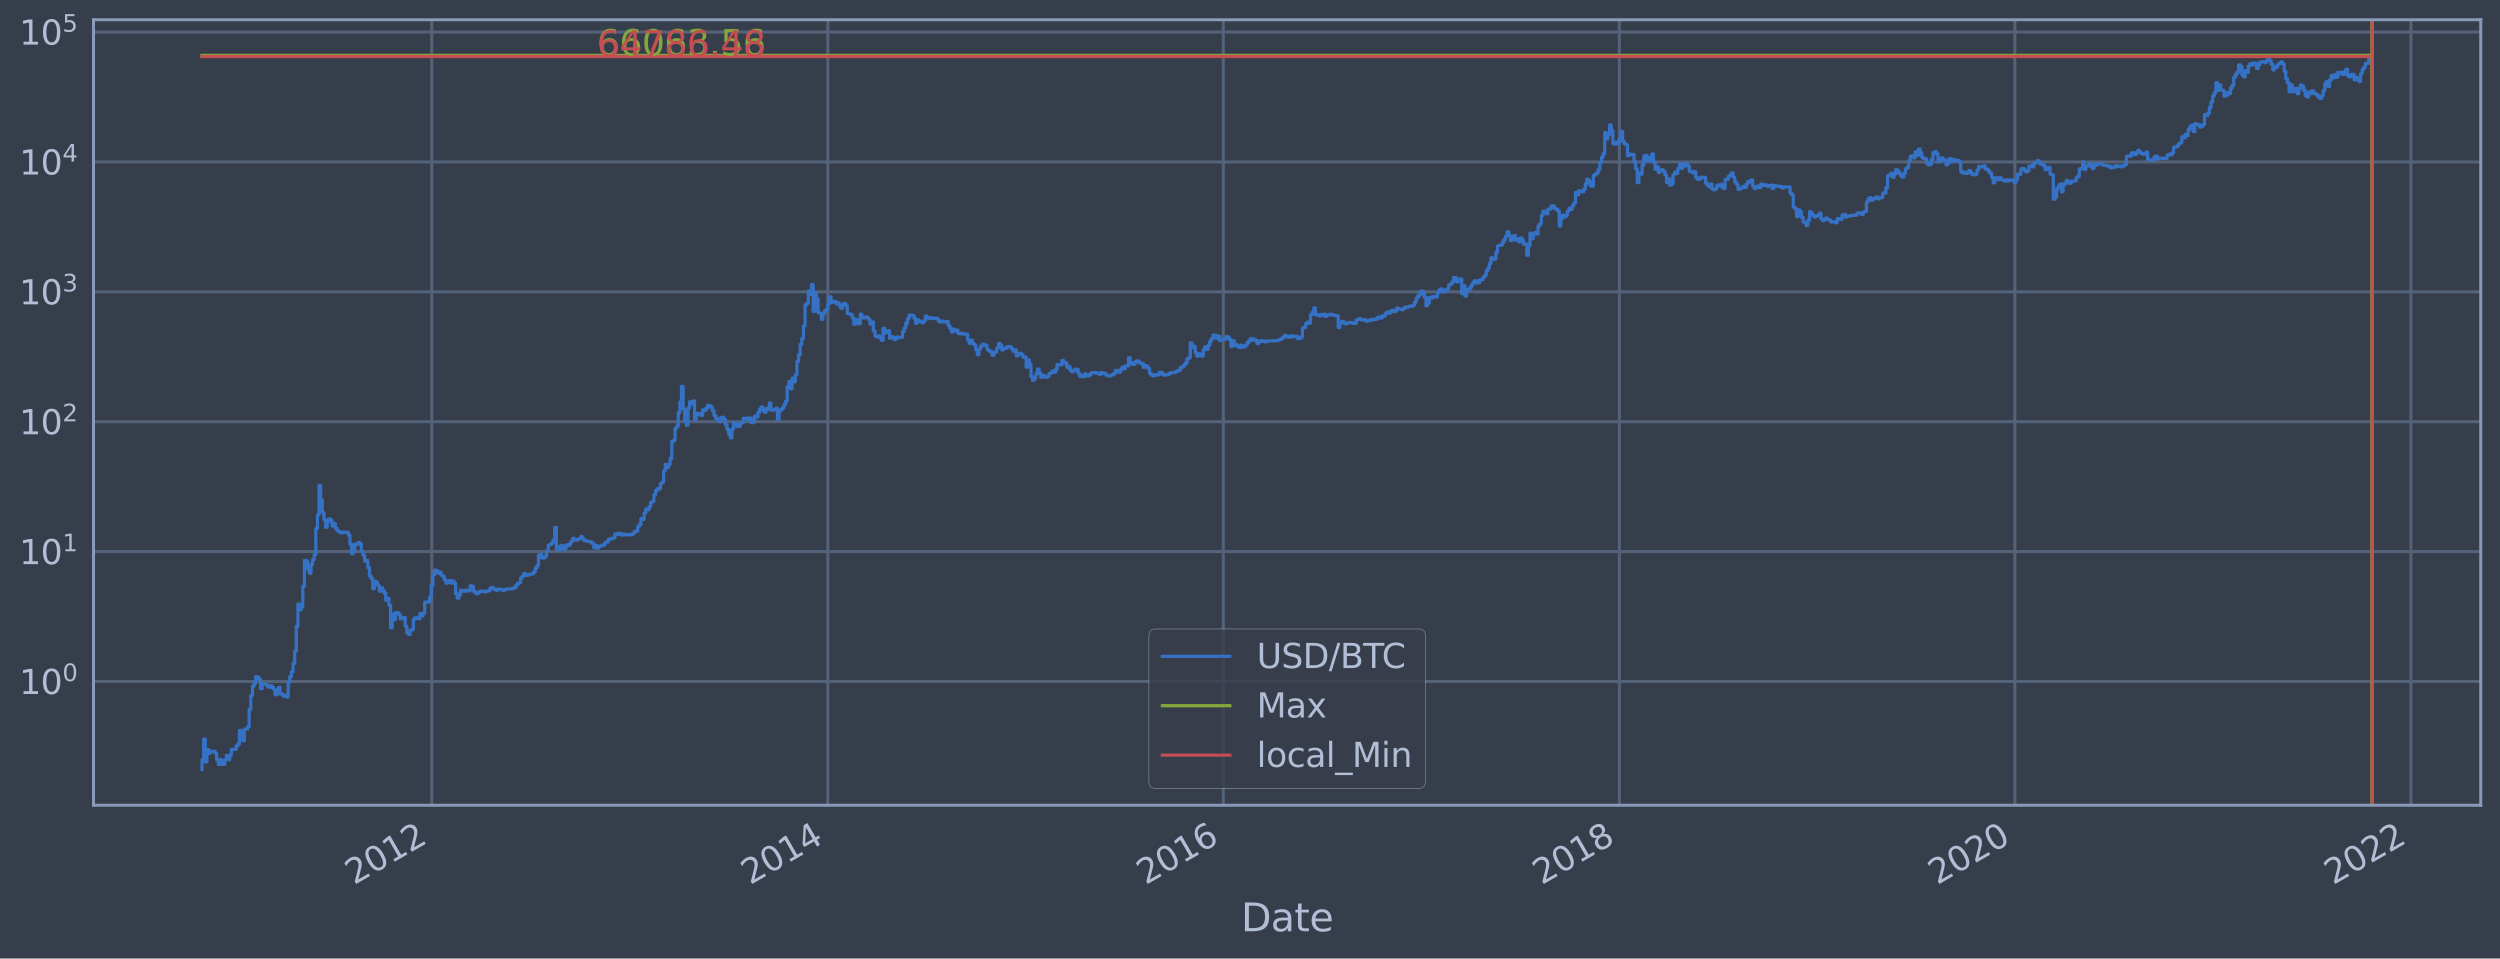<?xml version="1.0" encoding="utf-8" standalone="no"?>
<!DOCTYPE svg PUBLIC "-//W3C//DTD SVG 1.1//EN"
  "http://www.w3.org/Graphics/SVG/1.1/DTD/svg11.dtd">
<svg height="358.47pt" version="1.1" viewBox="0 0 934.976 358.47" width="934.976pt" xmlns="http://www.w3.org/2000/svg" xmlns:xlink="http://www.w3.org/1999/xlink">
 <defs>
  <style type="text/css">*{stroke-linecap:butt;stroke-linejoin:round;}</style>
 </defs>
 <g id="figure_1">
  <g id="patch_1">
   <path d="M 0 358.47 
L 934.976 358.47 
L 934.976 0 
L 0 0 
z
" style="fill:#373e4b;"/>
  </g>
  <g id="axes_1">
   <g id="patch_2">
    <path d="M 34.976 301.14 
L 927.776 301.14 
L 927.776 7.38 
L 34.976 7.38 
z
" style="fill:#373e4b;"/>
   </g>
   <g id="matplotlib.axis_1">
    <g id="xtick_1">
     <g id="line2d_1">
      <path clip-path="url(#p60a66f7f57)" d="M 161.471 301.14 
L 161.471 7.38 
" style="fill:none;stroke:#546379;stroke-linecap:square;stroke-width:1.12;"/>
     </g>
     <g id="line2d_2"/>
     <g id="text_1">
      <!-- 2012 -->
      <g style="fill:#b1bed6;" transform="translate(132.39 331.065)rotate(-30)scale(0.126 -0.126)">
       <defs>
        <path d="M 1228 531 
L 3431 531 
L 3431 0 
L 469 0 
L 469 531 
Q 828 903 1448 1529 
Q 2069 2156 2228 2338 
Q 2531 2678 2651 2914 
Q 2772 3150 2772 3378 
Q 2772 3750 2511 3984 
Q 2250 4219 1831 4219 
Q 1534 4219 1204 4116 
Q 875 4013 500 3803 
L 500 4441 
Q 881 4594 1212 4672 
Q 1544 4750 1819 4750 
Q 2544 4750 2975 4387 
Q 3406 4025 3406 3419 
Q 3406 3131 3298 2873 
Q 3191 2616 2906 2266 
Q 2828 2175 2409 1742 
Q 1991 1309 1228 531 
z
" id="DejaVuSans-32" transform="scale(0.016)"/>
        <path d="M 2034 4250 
Q 1547 4250 1301 3770 
Q 1056 3291 1056 2328 
Q 1056 1369 1301 889 
Q 1547 409 2034 409 
Q 2525 409 2770 889 
Q 3016 1369 3016 2328 
Q 3016 3291 2770 3770 
Q 2525 4250 2034 4250 
z
M 2034 4750 
Q 2819 4750 3233 4129 
Q 3647 3509 3647 2328 
Q 3647 1150 3233 529 
Q 2819 -91 2034 -91 
Q 1250 -91 836 529 
Q 422 1150 422 2328 
Q 422 3509 836 4129 
Q 1250 4750 2034 4750 
z
" id="DejaVuSans-30" transform="scale(0.016)"/>
        <path d="M 794 531 
L 1825 531 
L 1825 4091 
L 703 3866 
L 703 4441 
L 1819 4666 
L 2450 4666 
L 2450 531 
L 3481 531 
L 3481 0 
L 794 0 
L 794 531 
z
" id="DejaVuSans-31" transform="scale(0.016)"/>
       </defs>
       <use xlink:href="#DejaVuSans-32"/>
       <use x="63.623" xlink:href="#DejaVuSans-30"/>
       <use x="127.246" xlink:href="#DejaVuSans-31"/>
       <use x="190.869" xlink:href="#DejaVuSans-32"/>
      </g>
     </g>
    </g>
    <g id="xtick_2">
     <g id="line2d_3">
      <path clip-path="url(#p60a66f7f57)" d="M 309.591 301.14 
L 309.591 7.38 
" style="fill:none;stroke:#546379;stroke-linecap:square;stroke-width:1.12;"/>
     </g>
     <g id="line2d_4"/>
     <g id="text_2">
      <!-- 2014 -->
      <g style="fill:#b1bed6;" transform="translate(280.51 331.065)rotate(-30)scale(0.126 -0.126)">
       <defs>
        <path d="M 2419 4116 
L 825 1625 
L 2419 1625 
L 2419 4116 
z
M 2253 4666 
L 3047 4666 
L 3047 1625 
L 3713 1625 
L 3713 1100 
L 3047 1100 
L 3047 0 
L 2419 0 
L 2419 1100 
L 313 1100 
L 313 1709 
L 2253 4666 
z
" id="DejaVuSans-34" transform="scale(0.016)"/>
       </defs>
       <use xlink:href="#DejaVuSans-32"/>
       <use x="63.623" xlink:href="#DejaVuSans-30"/>
       <use x="127.246" xlink:href="#DejaVuSans-31"/>
       <use x="190.869" xlink:href="#DejaVuSans-34"/>
      </g>
     </g>
    </g>
    <g id="xtick_3">
     <g id="line2d_5">
      <path clip-path="url(#p60a66f7f57)" d="M 457.508 301.14 
L 457.508 7.38 
" style="fill:none;stroke:#546379;stroke-linecap:square;stroke-width:1.12;"/>
     </g>
     <g id="line2d_6"/>
     <g id="text_3">
      <!-- 2016 -->
      <g style="fill:#b1bed6;" transform="translate(428.427 331.065)rotate(-30)scale(0.126 -0.126)">
       <defs>
        <path d="M 2113 2584 
Q 1688 2584 1439 2293 
Q 1191 2003 1191 1497 
Q 1191 994 1439 701 
Q 1688 409 2113 409 
Q 2538 409 2786 701 
Q 3034 994 3034 1497 
Q 3034 2003 2786 2293 
Q 2538 2584 2113 2584 
z
M 3366 4563 
L 3366 3988 
Q 3128 4100 2886 4159 
Q 2644 4219 2406 4219 
Q 1781 4219 1451 3797 
Q 1122 3375 1075 2522 
Q 1259 2794 1537 2939 
Q 1816 3084 2150 3084 
Q 2853 3084 3261 2657 
Q 3669 2231 3669 1497 
Q 3669 778 3244 343 
Q 2819 -91 2113 -91 
Q 1303 -91 875 529 
Q 447 1150 447 2328 
Q 447 3434 972 4092 
Q 1497 4750 2381 4750 
Q 2619 4750 2861 4703 
Q 3103 4656 3366 4563 
z
" id="DejaVuSans-36" transform="scale(0.016)"/>
       </defs>
       <use xlink:href="#DejaVuSans-32"/>
       <use x="63.623" xlink:href="#DejaVuSans-30"/>
       <use x="127.246" xlink:href="#DejaVuSans-31"/>
       <use x="190.869" xlink:href="#DejaVuSans-36"/>
      </g>
     </g>
    </g>
    <g id="xtick_4">
     <g id="line2d_7">
      <path clip-path="url(#p60a66f7f57)" d="M 605.627 301.14 
L 605.627 7.38 
" style="fill:none;stroke:#546379;stroke-linecap:square;stroke-width:1.12;"/>
     </g>
     <g id="line2d_8"/>
     <g id="text_4">
      <!-- 2018 -->
      <g style="fill:#b1bed6;" transform="translate(576.546 331.065)rotate(-30)scale(0.126 -0.126)">
       <defs>
        <path d="M 2034 2216 
Q 1584 2216 1326 1975 
Q 1069 1734 1069 1313 
Q 1069 891 1326 650 
Q 1584 409 2034 409 
Q 2484 409 2743 651 
Q 3003 894 3003 1313 
Q 3003 1734 2745 1975 
Q 2488 2216 2034 2216 
z
M 1403 2484 
Q 997 2584 770 2862 
Q 544 3141 544 3541 
Q 544 4100 942 4425 
Q 1341 4750 2034 4750 
Q 2731 4750 3128 4425 
Q 3525 4100 3525 3541 
Q 3525 3141 3298 2862 
Q 3072 2584 2669 2484 
Q 3125 2378 3379 2068 
Q 3634 1759 3634 1313 
Q 3634 634 3220 271 
Q 2806 -91 2034 -91 
Q 1263 -91 848 271 
Q 434 634 434 1313 
Q 434 1759 690 2068 
Q 947 2378 1403 2484 
z
M 1172 3481 
Q 1172 3119 1398 2916 
Q 1625 2713 2034 2713 
Q 2441 2713 2670 2916 
Q 2900 3119 2900 3481 
Q 2900 3844 2670 4047 
Q 2441 4250 2034 4250 
Q 1625 4250 1398 4047 
Q 1172 3844 1172 3481 
z
" id="DejaVuSans-38" transform="scale(0.016)"/>
       </defs>
       <use xlink:href="#DejaVuSans-32"/>
       <use x="63.623" xlink:href="#DejaVuSans-30"/>
       <use x="127.246" xlink:href="#DejaVuSans-31"/>
       <use x="190.869" xlink:href="#DejaVuSans-38"/>
      </g>
     </g>
    </g>
    <g id="xtick_5">
     <g id="line2d_9">
      <path clip-path="url(#p60a66f7f57)" d="M 753.544 301.14 
L 753.544 7.38 
" style="fill:none;stroke:#546379;stroke-linecap:square;stroke-width:1.12;"/>
     </g>
     <g id="line2d_10"/>
     <g id="text_5">
      <!-- 2020 -->
      <g style="fill:#b1bed6;" transform="translate(724.463 331.065)rotate(-30)scale(0.126 -0.126)">
       <use xlink:href="#DejaVuSans-32"/>
       <use x="63.623" xlink:href="#DejaVuSans-30"/>
       <use x="127.246" xlink:href="#DejaVuSans-32"/>
       <use x="190.869" xlink:href="#DejaVuSans-30"/>
      </g>
     </g>
    </g>
    <g id="xtick_6">
     <g id="line2d_11">
      <path clip-path="url(#p60a66f7f57)" d="M 901.664 301.14 
L 901.664 7.38 
" style="fill:none;stroke:#546379;stroke-linecap:square;stroke-width:1.12;"/>
     </g>
     <g id="line2d_12"/>
     <g id="text_6">
      <!-- 2022 -->
      <g style="fill:#b1bed6;" transform="translate(872.583 331.065)rotate(-30)scale(0.126 -0.126)">
       <use xlink:href="#DejaVuSans-32"/>
       <use x="63.623" xlink:href="#DejaVuSans-30"/>
       <use x="127.246" xlink:href="#DejaVuSans-32"/>
       <use x="190.869" xlink:href="#DejaVuSans-32"/>
      </g>
     </g>
    </g>
    <g id="text_7">
     <!-- Date -->
     <g style="fill:#b1bed6;" transform="translate(464.167 348.276)scale(0.144 -0.144)">
      <defs>
       <path d="M 1259 4147 
L 1259 519 
L 2022 519 
Q 2988 519 3436 956 
Q 3884 1394 3884 2338 
Q 3884 3275 3436 3711 
Q 2988 4147 2022 4147 
L 1259 4147 
z
M 628 4666 
L 1925 4666 
Q 3281 4666 3915 4102 
Q 4550 3538 4550 2338 
Q 4550 1131 3912 565 
Q 3275 0 1925 0 
L 628 0 
L 628 4666 
z
" id="DejaVuSans-44" transform="scale(0.016)"/>
       <path d="M 2194 1759 
Q 1497 1759 1228 1600 
Q 959 1441 959 1056 
Q 959 750 1161 570 
Q 1363 391 1709 391 
Q 2188 391 2477 730 
Q 2766 1069 2766 1631 
L 2766 1759 
L 2194 1759 
z
M 3341 1997 
L 3341 0 
L 2766 0 
L 2766 531 
Q 2569 213 2275 61 
Q 1981 -91 1556 -91 
Q 1019 -91 701 211 
Q 384 513 384 1019 
Q 384 1609 779 1909 
Q 1175 2209 1959 2209 
L 2766 2209 
L 2766 2266 
Q 2766 2663 2505 2880 
Q 2244 3097 1772 3097 
Q 1472 3097 1187 3025 
Q 903 2953 641 2809 
L 641 3341 
Q 956 3463 1253 3523 
Q 1550 3584 1831 3584 
Q 2591 3584 2966 3190 
Q 3341 2797 3341 1997 
z
" id="DejaVuSans-61" transform="scale(0.016)"/>
       <path d="M 1172 4494 
L 1172 3500 
L 2356 3500 
L 2356 3053 
L 1172 3053 
L 1172 1153 
Q 1172 725 1289 603 
Q 1406 481 1766 481 
L 2356 481 
L 2356 0 
L 1766 0 
Q 1100 0 847 248 
Q 594 497 594 1153 
L 594 3053 
L 172 3053 
L 172 3500 
L 594 3500 
L 594 4494 
L 1172 4494 
z
" id="DejaVuSans-74" transform="scale(0.016)"/>
       <path d="M 3597 1894 
L 3597 1613 
L 953 1613 
Q 991 1019 1311 708 
Q 1631 397 2203 397 
Q 2534 397 2845 478 
Q 3156 559 3463 722 
L 3463 178 
Q 3153 47 2828 -22 
Q 2503 -91 2169 -91 
Q 1331 -91 842 396 
Q 353 884 353 1716 
Q 353 2575 817 3079 
Q 1281 3584 2069 3584 
Q 2775 3584 3186 3129 
Q 3597 2675 3597 1894 
z
M 3022 2063 
Q 3016 2534 2758 2815 
Q 2500 3097 2075 3097 
Q 1594 3097 1305 2825 
Q 1016 2553 972 2059 
L 3022 2063 
z
" id="DejaVuSans-65" transform="scale(0.016)"/>
      </defs>
      <use xlink:href="#DejaVuSans-44"/>
      <use x="77.002" xlink:href="#DejaVuSans-61"/>
      <use x="138.281" xlink:href="#DejaVuSans-74"/>
      <use x="177.49" xlink:href="#DejaVuSans-65"/>
     </g>
    </g>
   </g>
   <g id="matplotlib.axis_2">
    <g id="ytick_1">
     <g id="line2d_13">
      <path clip-path="url(#p60a66f7f57)" d="M 34.976 254.864 
L 927.776 254.864 
" style="fill:none;stroke:#546379;stroke-linecap:square;stroke-width:1.12;"/>
     </g>
     <g id="line2d_14"/>
     <g id="text_8">
      <!-- $\mathdefault{10^{0}}$ -->
      <g style="fill:#b1bed6;" transform="translate(7.2 259.651)scale(0.126 -0.126)">
       <use transform="translate(0 0.766)" xlink:href="#DejaVuSans-31"/>
       <use transform="translate(63.623 0.766)" xlink:href="#DejaVuSans-30"/>
       <use transform="translate(128.203 39.047)scale(0.7)" xlink:href="#DejaVuSans-30"/>
      </g>
     </g>
    </g>
    <g id="ytick_2">
     <g id="line2d_15">
      <path clip-path="url(#p60a66f7f57)" d="M 34.976 206.288 
L 927.776 206.288 
" style="fill:none;stroke:#546379;stroke-linecap:square;stroke-width:1.12;"/>
     </g>
     <g id="line2d_16"/>
     <g id="text_9">
      <!-- $\mathdefault{10^{1}}$ -->
      <g style="fill:#b1bed6;" transform="translate(7.2 211.075)scale(0.126 -0.126)">
       <use transform="translate(0 0.684)" xlink:href="#DejaVuSans-31"/>
       <use transform="translate(63.623 0.684)" xlink:href="#DejaVuSans-30"/>
       <use transform="translate(128.203 38.966)scale(0.7)" xlink:href="#DejaVuSans-31"/>
      </g>
     </g>
    </g>
    <g id="ytick_3">
     <g id="line2d_17">
      <path clip-path="url(#p60a66f7f57)" d="M 34.976 157.713 
L 927.776 157.713 
" style="fill:none;stroke:#546379;stroke-linecap:square;stroke-width:1.12;"/>
     </g>
     <g id="line2d_18"/>
     <g id="text_10">
      <!-- $\mathdefault{10^{2}}$ -->
      <g style="fill:#b1bed6;" transform="translate(7.2 162.5)scale(0.126 -0.126)">
       <use transform="translate(0 0.766)" xlink:href="#DejaVuSans-31"/>
       <use transform="translate(63.623 0.766)" xlink:href="#DejaVuSans-30"/>
       <use transform="translate(128.203 39.047)scale(0.7)" xlink:href="#DejaVuSans-32"/>
      </g>
     </g>
    </g>
    <g id="ytick_4">
     <g id="line2d_19">
      <path clip-path="url(#p60a66f7f57)" d="M 34.976 109.138 
L 927.776 109.138 
" style="fill:none;stroke:#546379;stroke-linecap:square;stroke-width:1.12;"/>
     </g>
     <g id="line2d_20"/>
     <g id="text_11">
      <!-- $\mathdefault{10^{3}}$ -->
      <g style="fill:#b1bed6;" transform="translate(7.2 113.925)scale(0.126 -0.126)">
       <defs>
        <path d="M 2597 2516 
Q 3050 2419 3304 2112 
Q 3559 1806 3559 1356 
Q 3559 666 3084 287 
Q 2609 -91 1734 -91 
Q 1441 -91 1130 -33 
Q 819 25 488 141 
L 488 750 
Q 750 597 1062 519 
Q 1375 441 1716 441 
Q 2309 441 2620 675 
Q 2931 909 2931 1356 
Q 2931 1769 2642 2001 
Q 2353 2234 1838 2234 
L 1294 2234 
L 1294 2753 
L 1863 2753 
Q 2328 2753 2575 2939 
Q 2822 3125 2822 3475 
Q 2822 3834 2567 4026 
Q 2313 4219 1838 4219 
Q 1578 4219 1281 4162 
Q 984 4106 628 3988 
L 628 4550 
Q 988 4650 1302 4700 
Q 1616 4750 1894 4750 
Q 2613 4750 3031 4423 
Q 3450 4097 3450 3541 
Q 3450 3153 3228 2886 
Q 3006 2619 2597 2516 
z
" id="DejaVuSans-33" transform="scale(0.016)"/>
       </defs>
       <use transform="translate(0 0.766)" xlink:href="#DejaVuSans-31"/>
       <use transform="translate(63.623 0.766)" xlink:href="#DejaVuSans-30"/>
       <use transform="translate(128.203 39.047)scale(0.7)" xlink:href="#DejaVuSans-33"/>
      </g>
     </g>
    </g>
    <g id="ytick_5">
     <g id="line2d_21">
      <path clip-path="url(#p60a66f7f57)" d="M 34.976 60.562 
L 927.776 60.562 
" style="fill:none;stroke:#546379;stroke-linecap:square;stroke-width:1.12;"/>
     </g>
     <g id="line2d_22"/>
     <g id="text_12">
      <!-- $\mathdefault{10^{4}}$ -->
      <g style="fill:#b1bed6;" transform="translate(7.2 65.349)scale(0.126 -0.126)">
       <use transform="translate(0 0.684)" xlink:href="#DejaVuSans-31"/>
       <use transform="translate(63.623 0.684)" xlink:href="#DejaVuSans-30"/>
       <use transform="translate(128.203 38.966)scale(0.7)" xlink:href="#DejaVuSans-34"/>
      </g>
     </g>
    </g>
    <g id="ytick_6">
     <g id="line2d_23">
      <path clip-path="url(#p60a66f7f57)" d="M 34.976 11.987 
L 927.776 11.987 
" style="fill:none;stroke:#546379;stroke-linecap:square;stroke-width:1.12;"/>
     </g>
     <g id="line2d_24"/>
     <g id="text_13">
      <!-- $\mathdefault{10^{5}}$ -->
      <g style="fill:#b1bed6;" transform="translate(7.2 16.774)scale(0.126 -0.126)">
       <defs>
        <path d="M 691 4666 
L 3169 4666 
L 3169 4134 
L 1269 4134 
L 1269 2991 
Q 1406 3038 1543 3061 
Q 1681 3084 1819 3084 
Q 2600 3084 3056 2656 
Q 3513 2228 3513 1497 
Q 3513 744 3044 326 
Q 2575 -91 1722 -91 
Q 1428 -91 1123 -41 
Q 819 9 494 109 
L 494 744 
Q 775 591 1075 516 
Q 1375 441 1709 441 
Q 2250 441 2565 725 
Q 2881 1009 2881 1497 
Q 2881 1984 2565 2268 
Q 2250 2553 1709 2553 
Q 1456 2553 1204 2497 
Q 953 2441 691 2322 
L 691 4666 
z
" id="DejaVuSans-35" transform="scale(0.016)"/>
       </defs>
       <use transform="translate(0 0.684)" xlink:href="#DejaVuSans-31"/>
       <use transform="translate(63.623 0.684)" xlink:href="#DejaVuSans-30"/>
       <use transform="translate(128.203 38.966)scale(0.7)" xlink:href="#DejaVuSans-35"/>
      </g>
     </g>
    </g>
    <g id="ytick_7">
     <g id="line2d_25"/>
    </g>
    <g id="ytick_8">
     <g id="line2d_26"/>
    </g>
    <g id="ytick_9">
     <g id="line2d_27"/>
    </g>
    <g id="ytick_10">
     <g id="line2d_28"/>
    </g>
    <g id="ytick_11">
     <g id="line2d_29"/>
    </g>
    <g id="ytick_12">
     <g id="line2d_30"/>
    </g>
    <g id="ytick_13">
     <g id="line2d_31"/>
    </g>
    <g id="ytick_14">
     <g id="line2d_32"/>
    </g>
    <g id="ytick_15">
     <g id="line2d_33"/>
    </g>
    <g id="ytick_16">
     <g id="line2d_34"/>
    </g>
    <g id="ytick_17">
     <g id="line2d_35"/>
    </g>
    <g id="ytick_18">
     <g id="line2d_36"/>
    </g>
    <g id="ytick_19">
     <g id="line2d_37"/>
    </g>
    <g id="ytick_20">
     <g id="line2d_38"/>
    </g>
    <g id="ytick_21">
     <g id="line2d_39"/>
    </g>
    <g id="ytick_22">
     <g id="line2d_40"/>
    </g>
    <g id="ytick_23">
     <g id="line2d_41"/>
    </g>
    <g id="ytick_24">
     <g id="line2d_42"/>
    </g>
    <g id="ytick_25">
     <g id="line2d_43"/>
    </g>
    <g id="ytick_26">
     <g id="line2d_44"/>
    </g>
    <g id="ytick_27">
     <g id="line2d_45"/>
    </g>
    <g id="ytick_28">
     <g id="line2d_46"/>
    </g>
    <g id="ytick_29">
     <g id="line2d_47"/>
    </g>
    <g id="ytick_30">
     <g id="line2d_48"/>
    </g>
    <g id="ytick_31">
     <g id="line2d_49"/>
    </g>
    <g id="ytick_32">
     <g id="line2d_50"/>
    </g>
    <g id="ytick_33">
     <g id="line2d_51"/>
    </g>
    <g id="ytick_34">
     <g id="line2d_52"/>
    </g>
    <g id="ytick_35">
     <g id="line2d_53"/>
    </g>
    <g id="ytick_36">
     <g id="line2d_54"/>
    </g>
    <g id="ytick_37">
     <g id="line2d_55"/>
    </g>
    <g id="ytick_38">
     <g id="line2d_56"/>
    </g>
    <g id="ytick_39">
     <g id="line2d_57"/>
    </g>
    <g id="ytick_40">
     <g id="line2d_58"/>
    </g>
    <g id="ytick_41">
     <g id="line2d_59"/>
    </g>
    <g id="ytick_42">
     <g id="line2d_60"/>
    </g>
    <g id="ytick_43">
     <g id="line2d_61"/>
    </g>
    <g id="ytick_44">
     <g id="line2d_62"/>
    </g>
    <g id="ytick_45">
     <g id="line2d_63"/>
    </g>
    <g id="ytick_46">
     <g id="line2d_64"/>
    </g>
    <g id="ytick_47">
     <g id="line2d_65"/>
    </g>
    <g id="ytick_48">
     <g id="line2d_66"/>
    </g>
    <g id="ytick_49">
     <g id="line2d_67"/>
    </g>
    <g id="ytick_50">
     <g id="line2d_68"/>
    </g>
    <g id="ytick_51">
     <g id="line2d_69"/>
    </g>
    <g id="ytick_52">
     <g id="line2d_70"/>
    </g>
    <g id="ytick_53">
     <g id="line2d_71"/>
    </g>
    <g id="ytick_54">
     <g id="line2d_72"/>
    </g>
   </g>
   <g id="line2d_73">
    <path clip-path="url(#p60a66f7f57)" d="M 75.558 287.787 
L 75.558 284.109 
L 76.166 284.109 
L 76.166 276.416 
L 76.774 276.416 
L 76.774 284.97 
L 77.381 284.97 
L 77.381 280.263 
L 77.989 280.263 
L 77.989 281.718 
L 78.597 281.718 
L 78.597 280.978 
L 80.421 280.978 
L 80.421 281.718 
L 81.029 281.718 
L 81.029 284.109 
L 81.637 284.109 
L 81.637 285.868 
L 82.244 285.868 
L 82.244 284.109 
L 82.852 284.109 
L 82.852 285.868 
L 84.068 285.868 
L 84.068 284.109 
L 84.676 284.109 
L 84.676 282.485 
L 85.284 282.485 
L 85.284 284.109 
L 85.892 284.109 
L 85.892 282.485 
L 86.5 282.485 
L 86.5 280.263 
L 88.323 280.263 
L 88.323 278.901 
L 88.931 278.901 
L 88.931 278.252 
L 89.539 278.252 
L 89.539 273.164 
L 90.147 273.164 
L 90.147 274.194 
L 90.755 274.194 
L 90.755 277.011 
L 91.363 277.011 
L 91.363 272.668 
L 92.578 272.668 
L 92.578 271.709 
L 93.186 271.709 
L 93.186 265.291 
L 93.794 265.291 
L 93.794 260.105 
L 94.402 260.105 
L 94.402 256.623 
L 95.01 256.623 
L 95.01 255.506 
L 95.618 255.506 
L 95.618 253.046 
L 96.226 253.046 
L 96.226 253.24 
L 96.834 253.24 
L 96.834 254.036 
L 97.441 254.036 
L 97.441 257.56 
L 98.049 257.56 
L 98.049 255.725 
L 99.265 255.725 
L 99.265 255.946 
L 99.873 255.946 
L 99.873 256.623 
L 100.481 256.623 
L 100.481 257.086 
L 101.089 257.086 
L 101.089 256.395 
L 101.697 256.395 
L 101.697 257.086 
L 102.304 257.086 
L 102.304 257.801 
L 102.912 257.801 
L 102.912 259.836 
L 103.52 259.836 
L 103.52 258.045 
L 104.128 258.045 
L 104.128 257.086 
L 104.736 257.086 
L 104.736 259.571 
L 105.952 259.571 
L 105.952 260.377 
L 106.56 260.377 
L 106.56 260.105 
L 107.167 260.105 
L 107.167 260.653 
L 107.775 260.653 
L 107.775 255.076 
L 108.383 255.076 
L 108.383 253.046 
L 108.991 253.046 
L 108.991 251.194 
L 109.599 251.194 
L 109.599 248.069 
L 110.207 248.069 
L 110.207 243.546 
L 110.815 243.546 
L 110.815 234.225 
L 111.423 234.225 
L 111.423 225.884 
L 112.03 225.884 
L 112.03 228.077 
L 112.638 228.077 
L 112.638 226.98 
L 113.246 226.98 
L 113.246 219.248 
L 113.854 219.248 
L 113.854 209.568 
L 114.462 209.568 
L 114.462 209.791 
L 115.07 209.791 
L 115.07 212.985 
L 115.678 212.985 
L 115.678 214.393 
L 116.286 214.393 
L 116.286 211.128 
L 116.894 211.128 
L 116.894 209.275 
L 117.501 209.275 
L 117.501 207.437 
L 118.109 207.437 
L 118.109 197.664 
L 118.717 197.664 
L 118.717 192.538 
L 119.325 192.538 
L 119.325 181.527 
L 119.933 181.527 
L 119.933 187.068 
L 120.541 187.068 
L 120.541 191.676 
L 121.149 191.676 
L 121.149 194.362 
L 121.757 194.362 
L 121.757 197.193 
L 122.364 197.193 
L 122.364 195.156 
L 122.972 195.156 
L 122.972 194.018 
L 123.58 194.018 
L 123.58 194.628 
L 124.188 194.628 
L 124.188 196.719 
L 124.796 196.719 
L 124.796 195.801 
L 125.404 195.801 
L 125.404 197.511 
L 126.012 197.511 
L 126.012 198.421 
L 126.62 198.421 
L 126.62 198.817 
L 127.227 198.817 
L 127.227 199.296 
L 128.443 199.281 
L 128.443 198.95 
L 129.659 199.04 
L 129.659 199.1 
L 130.267 199.1 
L 130.267 200.161 
L 130.875 200.161 
L 130.875 203.487 
L 131.483 203.487 
L 131.483 207.018 
L 132.09 207.018 
L 132.09 205.563 
L 132.698 205.563 
L 132.698 203.524 
L 133.914 203.543 
L 133.914 202.886 
L 134.522 202.886 
L 134.522 203.395 
L 135.13 203.395 
L 135.13 206.267 
L 135.738 206.267 
L 135.738 207.594 
L 136.346 207.594 
L 136.346 209.816 
L 136.953 209.816 
L 136.953 209.568 
L 137.561 209.568 
L 137.561 212.273 
L 138.169 212.273 
L 138.169 215.409 
L 138.777 215.409 
L 138.777 216.407 
L 139.385 216.407 
L 139.385 220.165 
L 139.993 220.165 
L 139.993 217.455 
L 140.601 217.455 
L 140.601 217.78 
L 141.209 217.78 
L 141.209 218.939 
L 141.816 218.939 
L 141.816 221.123 
L 142.424 221.123 
L 142.424 219.801 
L 143.032 219.801 
L 143.032 220.785 
L 143.64 220.785 
L 143.64 221.816 
L 144.248 221.816 
L 144.248 224.439 
L 144.856 224.439 
L 144.856 223.752 
L 145.464 223.752 
L 145.464 226.315 
L 146.072 226.315 
L 146.072 234.787 
L 146.68 234.787 
L 146.68 229.613 
L 147.287 229.613 
L 147.287 231.687 
L 147.895 231.687 
L 147.895 229.109 
L 149.111 229.171 
L 149.111 229.805 
L 149.719 229.805 
L 149.719 231.408 
L 150.327 231.408 
L 150.327 231.064 
L 150.935 231.064 
L 150.935 230.928 
L 151.543 230.928 
L 151.543 234.146 
L 152.15 234.146 
L 152.15 236.66 
L 152.758 236.66 
L 152.758 237.293 
L 153.366 237.293 
L 153.366 235.703 
L 153.974 235.703 
L 153.974 235.449 
L 154.582 235.449 
L 154.582 231.687 
L 155.19 231.687 
L 155.19 230.996 
L 155.798 230.996 
L 155.798 231.269 
L 156.406 231.269 
L 156.406 231.408 
L 157.013 231.408 
L 157.013 229.486 
L 157.621 229.486 
L 157.621 230.326 
L 158.229 230.326 
L 158.229 229.296 
L 158.837 229.296 
L 158.837 225.201 
L 160.661 225.149 
L 160.661 223.275 
L 161.269 223.275 
L 161.269 219.093 
L 161.876 219.093 
L 161.876 215.054 
L 162.484 215.054 
L 162.484 213.218 
L 163.092 213.218 
L 163.092 213.513 
L 163.7 213.513 
L 163.7 214.393 
L 164.308 214.393 
L 164.308 213.903 
L 164.916 213.903 
L 164.916 215.15 
L 165.524 215.15 
L 165.524 215.474 
L 166.132 215.474 
L 166.132 216.785 
L 166.739 216.785 
L 166.739 218.073 
L 167.347 218.073 
L 167.347 217.889 
L 167.955 217.889 
L 167.955 217.1 
L 168.563 217.1 
L 168.563 217.999 
L 169.171 217.999 
L 169.171 217.277 
L 169.779 217.277 
L 169.779 218.184 
L 170.387 218.184 
L 170.387 222.037 
L 170.995 222.037 
L 170.995 223.704 
L 171.602 223.704 
L 171.602 222.533 
L 172.21 222.533 
L 172.21 220.701 
L 172.818 220.701 
L 172.818 220.995 
L 173.426 220.995 
L 173.426 221.166 
L 174.034 221.166 
L 174.034 220.743 
L 174.642 220.743 
L 174.642 220.953 
L 175.858 220.995 
L 175.858 219.093 
L 176.466 219.093 
L 176.466 219.287 
L 177.073 219.287 
L 177.073 221.123 
L 177.681 221.123 
L 177.681 221.728 
L 178.289 221.728 
L 178.289 222.037 
L 178.897 222.037 
L 178.897 221.553 
L 179.505 221.553 
L 179.505 221.038 
L 180.721 221.08 
L 180.721 221.166 
L 181.329 221.166 
L 181.329 221.337 
L 181.936 221.337 
L 181.936 221.038 
L 183.152 220.953 
L 183.152 220.124 
L 183.76 220.124 
L 183.76 219.682 
L 184.368 219.682 
L 184.368 220.246 
L 184.976 220.246 
L 184.976 220.535 
L 185.584 220.535 
L 185.584 220.743 
L 186.192 220.743 
L 186.192 220.287 
L 186.799 220.287 
L 186.799 220.493 
L 188.015 220.493 
L 188.015 220.869 
L 188.623 220.869 
L 188.623 220.493 
L 189.231 220.493 
L 189.231 220.328 
L 191.662 220.246 
L 191.662 220.043 
L 192.27 220.043 
L 192.27 219.801 
L 192.878 219.801 
L 192.878 218.977 
L 193.486 218.977 
L 193.486 218.221 
L 194.094 218.221 
L 194.094 217.926 
L 194.702 217.926 
L 194.702 216.136 
L 195.31 216.136 
L 195.31 215.441 
L 195.918 215.441 
L 195.918 214.424 
L 196.525 214.424 
L 196.525 215.182 
L 197.741 215.118 
L 197.741 214.768 
L 198.957 214.705 
L 198.957 214.611 
L 199.565 214.611 
L 199.565 213.873 
L 200.173 213.873 
L 200.173 212.47 
L 200.781 212.47 
L 200.781 211.53 
L 201.389 211.53 
L 201.389 207.661 
L 201.996 207.661 
L 201.996 207.304 
L 202.604 207.304 
L 202.604 208.723 
L 203.82 208.628 
L 203.82 208.001 
L 204.428 208.001 
L 204.428 206.037 
L 205.036 206.037 
L 205.036 203.879 
L 205.644 203.879 
L 205.644 203.617 
L 206.252 203.617 
L 206.252 203.085 
L 206.859 203.085 
L 206.859 201.921 
L 207.467 201.921 
L 207.467 197.221 
L 208.075 197.221 
L 208.075 205.36 
L 208.683 205.36 
L 208.683 205.767 
L 209.291 205.767 
L 209.291 204.297 
L 209.899 204.297 
L 209.899 204.011 
L 210.507 204.011 
L 210.507 205.542 
L 211.115 205.542 
L 211.115 205.079 
L 211.722 205.079 
L 211.722 203.766 
L 212.33 203.766 
L 212.33 204.011 
L 212.938 204.011 
L 212.938 203.377 
L 213.546 203.377 
L 213.546 202.477 
L 214.154 202.477 
L 214.154 201.363 
L 214.762 201.363 
L 214.762 201.75 
L 215.37 201.75 
L 215.37 202.024 
L 215.978 202.024 
L 215.978 201.648 
L 216.585 201.648 
L 216.585 201.446 
L 217.193 201.446 
L 217.193 200.64 
L 217.801 200.64 
L 217.801 201.446 
L 218.409 201.446 
L 218.409 202.163 
L 219.625 202.267 
L 219.625 202.46 
L 220.841 202.548 
L 220.841 202.69 
L 221.448 202.69 
L 221.448 203.23 
L 222.056 203.23 
L 222.056 204.881 
L 222.664 204.881 
L 222.664 203.954 
L 223.272 203.954 
L 223.272 205.019 
L 223.88 205.019 
L 223.88 204.335 
L 224.488 204.335 
L 224.488 204.201 
L 225.096 204.201 
L 225.096 203.954 
L 225.704 203.954 
L 225.704 203.747 
L 226.311 203.747 
L 226.311 202.761 
L 226.919 202.761 
L 226.919 202.619 
L 227.527 202.619 
L 227.527 201.648 
L 228.743 201.581 
L 228.743 201.312 
L 229.351 201.312 
L 229.351 201.163 
L 229.959 201.163 
L 229.959 199.662 
L 230.567 199.662 
L 230.567 199.91 
L 231.175 199.91 
L 231.175 199.494 
L 232.39 199.57 
L 232.39 200.114 
L 232.998 200.114 
L 232.998 199.755 
L 233.606 199.755 
L 233.606 200.036 
L 234.822 199.942 
L 234.822 199.848 
L 235.43 199.848 
L 235.43 200.083 
L 236.038 200.083 
L 236.038 199.895 
L 236.645 199.895 
L 236.645 199.433 
L 237.253 199.433 
L 237.253 198.728 
L 238.469 198.684 
L 238.469 197.002 
L 239.077 197.002 
L 239.077 196.176 
L 239.685 196.176 
L 239.685 193.923 
L 240.293 193.923 
L 240.293 194.231 
L 240.901 194.231 
L 240.901 191.899 
L 241.508 191.899 
L 241.508 190.387 
L 242.116 190.387 
L 242.116 190.646 
L 242.724 190.646 
L 242.724 189.512 
L 243.332 189.512 
L 243.332 187.846 
L 243.94 187.846 
L 243.94 187.557 
L 244.548 187.557 
L 244.548 185.032 
L 245.156 185.032 
L 245.156 183.481 
L 245.764 183.481 
L 245.764 182.749 
L 246.979 182.833 
L 246.979 180.872 
L 247.587 180.872 
L 247.587 180.317 
L 248.195 180.317 
L 248.195 176.014 
L 248.803 176.014 
L 248.803 173.672 
L 249.411 173.672 
L 249.411 174.879 
L 250.019 174.879 
L 250.019 173.686 
L 250.627 173.686 
L 250.627 171.46 
L 251.234 171.46 
L 251.234 165.162 
L 251.842 165.162 
L 251.842 164.664 
L 252.45 164.664 
L 252.45 160.219 
L 253.058 160.219 
L 253.058 159.358 
L 253.666 159.358 
L 253.666 154.34 
L 254.274 154.34 
L 254.274 150.301 
L 254.882 150.301 
L 254.882 144.513 
L 255.49 144.513 
L 255.49 153.022 
L 256.098 153.022 
L 256.098 157.713 
L 256.705 157.713 
L 256.705 159.041 
L 257.313 159.041 
L 257.313 152.588 
L 257.921 152.588 
L 257.921 150.241 
L 258.529 150.241 
L 258.529 151.072 
L 259.137 151.072 
L 259.137 149.941 
L 259.745 149.941 
L 259.745 157.028 
L 260.353 157.028 
L 260.353 154.586 
L 260.961 154.586 
L 260.961 155.069 
L 261.568 155.069 
L 261.568 154.64 
L 262.176 154.64 
L 262.176 155.322 
L 262.784 155.322 
L 262.784 153.291 
L 263.392 153.291 
L 263.392 153.515 
L 264 153.515 
L 264 152.721 
L 264.608 152.721 
L 264.608 151.618 
L 265.216 151.618 
L 265.216 151.808 
L 265.824 151.808 
L 265.824 152.292 
L 266.431 152.292 
L 266.431 153.619 
L 267.039 153.619 
L 267.039 155.417 
L 267.647 155.417 
L 267.647 156.464 
L 268.255 156.464 
L 268.255 156.906 
L 268.863 156.906 
L 268.863 157.734 
L 269.471 157.734 
L 269.471 156.152 
L 270.079 156.152 
L 270.079 156.021 
L 270.687 156.021 
L 270.687 156.908 
L 271.294 156.908 
L 271.294 158.873 
L 271.902 158.873 
L 271.902 160.651 
L 272.51 160.651 
L 272.51 162.41 
L 273.118 162.41 
L 273.118 163.782 
L 273.726 163.782 
L 273.726 160.434 
L 274.334 160.434 
L 274.334 158.139 
L 274.942 158.139 
L 274.942 158.345 
L 275.55 158.345 
L 275.55 159.472 
L 276.765 159.474 
L 276.765 158.356 
L 277.373 158.356 
L 277.373 157.989 
L 277.981 157.989 
L 277.981 156.444 
L 278.589 156.444 
L 278.589 156.694 
L 279.197 156.694 
L 279.197 156.373 
L 279.805 156.373 
L 279.805 157.13 
L 280.413 157.13 
L 280.413 156.357 
L 281.02 156.357 
L 281.02 158.122 
L 281.628 158.122 
L 281.628 157.861 
L 282.236 157.861 
L 282.236 155.62 
L 282.844 155.62 
L 282.844 155.887 
L 283.452 155.887 
L 283.452 154.271 
L 284.06 154.271 
L 284.06 153.033 
L 284.668 153.033 
L 284.668 152.164 
L 285.276 152.164 
L 285.276 153.409 
L 285.884 153.409 
L 285.884 154.189 
L 286.491 154.189 
L 286.491 152.747 
L 287.099 152.747 
L 287.099 153.166 
L 287.707 153.166 
L 287.707 150.743 
L 288.315 150.743 
L 288.315 153.339 
L 289.531 153.406 
L 289.531 153.065 
L 290.139 153.065 
L 290.139 152.669 
L 290.747 152.669 
L 290.747 156.916 
L 291.354 156.916 
L 291.354 153.657 
L 291.962 153.657 
L 291.962 153.155 
L 292.57 153.155 
L 292.57 152.603 
L 293.178 152.603 
L 293.178 151.355 
L 293.786 151.355 
L 293.786 150.029 
L 294.394 150.029 
L 294.394 144.608 
L 295.002 144.608 
L 295.002 142.704 
L 295.61 142.704 
L 295.61 145.365 
L 296.217 145.365 
L 296.217 141.467 
L 296.825 141.467 
L 296.825 142.776 
L 297.433 142.776 
L 297.433 140.146 
L 298.041 140.146 
L 298.041 135.178 
L 298.649 135.178 
L 298.649 132.654 
L 299.257 132.654 
L 299.257 128.84 
L 299.865 128.84 
L 299.865 126.59 
L 300.473 126.59 
L 300.473 121.865 
L 301.08 121.865 
L 301.08 113.977 
L 301.688 113.977 
L 301.688 113.465 
L 302.296 113.465 
L 302.296 108.842 
L 302.904 108.842 
L 302.904 110.109 
L 303.512 110.109 
L 303.512 106.431 
L 304.12 106.431 
L 304.12 116.485 
L 304.728 116.485 
L 304.728 109.591 
L 305.336 109.591 
L 305.336 111.715 
L 305.943 111.715 
L 305.943 116.966 
L 306.551 116.966 
L 306.551 117.11 
L 307.159 117.11 
L 307.159 119.424 
L 307.767 119.424 
L 307.767 117.304 
L 308.375 117.304 
L 308.375 116.215 
L 308.983 116.215 
L 308.983 115.719 
L 309.591 115.719 
L 309.591 113.651 
L 310.199 113.651 
L 310.199 110.996 
L 310.806 110.996 
L 310.806 113.163 
L 311.414 113.163 
L 311.414 112.715 
L 312.63 112.77 
L 312.63 113.552 
L 313.238 113.552 
L 313.238 113.202 
L 313.846 113.202 
L 313.846 114.379 
L 314.454 114.379 
L 314.454 115.275 
L 315.062 115.275 
L 315.062 113.845 
L 315.67 113.845 
L 315.67 113.47 
L 316.277 113.47 
L 316.277 114.352 
L 316.885 114.352 
L 316.885 117.249 
L 317.493 117.249 
L 317.493 117.426 
L 318.101 117.426 
L 318.101 117.577 
L 318.709 117.577 
L 318.709 118.886 
L 319.317 118.886 
L 319.317 121.257 
L 319.925 121.257 
L 319.925 119.529 
L 320.533 119.529 
L 320.533 120.441 
L 321.14 120.441 
L 321.14 121.09 
L 321.748 121.09 
L 321.748 117.483 
L 322.356 117.483 
L 322.356 118.818 
L 323.572 118.907 
L 323.572 118.519 
L 324.18 118.519 
L 324.18 118.718 
L 324.788 118.718 
L 324.788 119.524 
L 325.396 119.524 
L 325.396 121.256 
L 326.003 121.256 
L 326.003 120.42 
L 326.611 120.42 
L 326.611 123.777 
L 327.219 123.777 
L 327.219 125.635 
L 327.827 125.635 
L 327.827 126.043 
L 328.435 126.043 
L 328.435 125.611 
L 329.043 125.611 
L 329.043 126.365 
L 329.651 126.365 
L 329.651 127.27 
L 330.259 127.27 
L 330.259 122.811 
L 330.866 122.811 
L 330.866 124.529 
L 331.474 124.529 
L 331.474 123.829 
L 332.082 123.829 
L 332.082 123.67 
L 332.69 123.67 
L 332.69 126.515 
L 333.298 126.515 
L 333.298 125.888 
L 333.906 125.888 
L 333.906 126.457 
L 334.514 126.457 
L 334.514 127.04 
L 335.122 127.04 
L 335.122 126.03 
L 335.729 126.03 
L 335.729 126.34 
L 336.337 126.34 
L 336.337 126.146 
L 337.553 126.129 
L 337.553 124.016 
L 338.161 124.016 
L 338.161 122.614 
L 338.769 122.614 
L 338.769 120.896 
L 339.377 120.896 
L 339.377 119.178 
L 339.985 119.178 
L 339.985 117.84 
L 341.2 117.856 
L 341.2 117.996 
L 341.808 117.996 
L 341.808 119.054 
L 342.416 119.054 
L 342.416 120.912 
L 343.024 120.912 
L 343.024 119.635 
L 343.632 119.635 
L 343.632 120.145 
L 344.24 120.145 
L 344.24 120.331 
L 344.848 120.331 
L 344.848 120.726 
L 345.456 120.726 
L 345.456 119.914 
L 346.063 119.914 
L 346.063 118.21 
L 346.671 118.21 
L 346.671 118.851 
L 347.279 118.851 
L 347.279 119.054 
L 347.887 119.054 
L 347.887 118.751 
L 348.495 118.751 
L 348.495 119.181 
L 349.103 119.181 
L 349.103 119.026 
L 350.319 118.985 
L 350.319 119.208 
L 350.926 119.208 
L 350.926 120.059 
L 351.534 120.059 
L 351.534 120.43 
L 352.142 120.43 
L 352.142 120.064 
L 352.75 120.064 
L 352.75 120.322 
L 353.358 120.322 
L 353.358 120.447 
L 353.966 120.447 
L 353.966 120.242 
L 354.574 120.242 
L 354.574 121.75 
L 355.182 121.75 
L 355.182 122.776 
L 355.789 122.776 
L 355.789 124.186 
L 356.397 124.186 
L 356.397 123.108 
L 357.005 123.108 
L 357.005 123.695 
L 357.613 123.695 
L 357.613 123.483 
L 358.221 123.483 
L 358.221 124.671 
L 358.829 124.671 
L 358.829 124.865 
L 359.437 124.865 
L 359.437 124.639 
L 360.045 124.639 
L 360.045 124.916 
L 361.26 124.859 
L 361.26 125.028 
L 361.868 125.028 
L 361.868 127.161 
L 362.476 127.161 
L 362.476 128.407 
L 363.084 128.407 
L 363.084 127.254 
L 363.692 127.254 
L 363.692 128.447 
L 364.3 128.447 
L 364.3 128.992 
L 364.908 128.992 
L 364.908 130.755 
L 365.515 130.755 
L 365.515 132.679 
L 366.123 132.679 
L 366.123 130.48 
L 366.731 130.48 
L 366.731 129.505 
L 367.339 129.505 
L 367.339 128.742 
L 367.947 128.742 
L 367.947 128.948 
L 368.555 128.948 
L 368.555 129.225 
L 369.163 129.225 
L 369.163 130.779 
L 369.771 130.779 
L 369.771 131.23 
L 370.379 131.23 
L 370.379 131.57 
L 370.986 131.57 
L 370.986 132.89 
L 371.594 132.89 
L 371.594 131.981 
L 372.202 131.981 
L 372.202 131.47 
L 372.81 131.47 
L 372.81 130.146 
L 373.418 130.146 
L 373.418 128.515 
L 374.026 128.515 
L 374.026 129.063 
L 374.634 129.063 
L 374.634 130.898 
L 375.242 130.898 
L 375.242 130.277 
L 376.457 130.292 
L 376.457 129.796 
L 377.065 129.796 
L 377.065 129.571 
L 377.673 129.571 
L 377.673 129.773 
L 378.281 129.773 
L 378.281 130.516 
L 378.889 130.516 
L 378.889 131.347 
L 379.497 131.347 
L 379.497 130.82 
L 380.105 130.82 
L 380.105 133.087 
L 380.712 133.087 
L 380.712 132.429 
L 381.32 132.429 
L 381.32 132.086 
L 381.928 132.086 
L 381.928 132.53 
L 382.536 132.53 
L 382.536 133.615 
L 383.752 133.52 
L 383.752 137.3 
L 384.36 137.3 
L 384.36 134.678 
L 384.968 134.678 
L 384.968 136.298 
L 385.575 136.298 
L 385.575 140.889 
L 386.183 140.889 
L 386.183 142.25 
L 386.791 142.25 
L 386.791 141.466 
L 387.399 141.466 
L 387.399 139.822 
L 388.007 139.822 
L 388.007 138.021 
L 388.615 138.021 
L 388.615 139.581 
L 389.223 139.581 
L 389.223 141.152 
L 389.831 141.152 
L 389.831 140.37 
L 390.438 140.37 
L 390.438 140.855 
L 391.046 140.855 
L 391.046 141.086 
L 391.654 141.086 
L 391.654 140.857 
L 392.262 140.857 
L 392.262 139.762 
L 392.87 139.762 
L 392.87 139.47 
L 393.478 139.47 
L 393.478 138.774 
L 394.086 138.774 
L 394.086 139.249 
L 394.694 139.249 
L 394.694 138.206 
L 395.301 138.206 
L 395.301 136.306 
L 395.909 136.306 
L 395.909 136.518 
L 396.517 136.518 
L 396.517 136.372 
L 397.125 136.372 
L 397.125 134.78 
L 397.733 134.78 
L 397.733 135.827 
L 398.341 135.827 
L 398.341 135.657 
L 398.949 135.657 
L 398.949 137.386 
L 399.557 137.386 
L 399.557 137.075 
L 400.165 137.075 
L 400.165 138.448 
L 400.772 138.448 
L 400.772 139.039 
L 401.38 139.039 
L 401.38 138.681 
L 401.988 138.681 
L 401.988 138.075 
L 403.204 138.056 
L 403.204 139.599 
L 403.812 139.599 
L 403.812 140.793 
L 404.42 140.793 
L 404.42 140.372 
L 405.028 140.372 
L 405.028 140.831 
L 405.635 140.831 
L 405.635 139.815 
L 406.243 139.815 
L 406.243 140.485 
L 407.459 140.587 
L 407.459 140.053 
L 408.067 140.053 
L 408.067 139.398 
L 409.891 139.322 
L 409.891 139.601 
L 411.106 139.542 
L 411.106 140.014 
L 411.714 140.014 
L 411.714 139.35 
L 412.322 139.35 
L 412.322 139.635 
L 413.538 139.559 
L 413.538 140.295 
L 414.146 140.295 
L 414.146 140.568 
L 415.361 140.607 
L 415.361 140.245 
L 416.577 140.179 
L 416.577 139.599 
L 417.185 139.599 
L 417.185 138.53 
L 417.793 138.53 
L 417.793 138.934 
L 418.401 138.934 
L 418.401 139.226 
L 419.009 139.226 
L 419.009 138.281 
L 419.617 138.281 
L 419.617 137.359 
L 420.224 137.359 
L 420.224 137.873 
L 420.832 137.873 
L 420.832 136.874 
L 422.048 136.838 
L 422.048 133.808 
L 422.656 133.808 
L 422.656 135.57 
L 423.264 135.57 
L 423.264 136.239 
L 424.48 136.238 
L 424.48 135.325 
L 425.088 135.325 
L 425.088 134.968 
L 425.695 134.968 
L 425.695 135.365 
L 426.303 135.365 
L 426.303 135.823 
L 427.519 135.917 
L 427.519 137.376 
L 428.127 137.376 
L 428.127 136.683 
L 428.735 136.683 
L 428.735 137.08 
L 429.343 137.08 
L 429.343 137.828 
L 429.951 137.828 
L 429.951 139.66 
L 430.558 139.66 
L 430.558 140.313 
L 431.166 140.313 
L 431.166 140.602 
L 431.774 140.602 
L 431.774 140.176 
L 432.382 140.176 
L 432.382 140.329 
L 432.99 140.329 
L 432.99 140.075 
L 433.598 140.075 
L 433.598 139.203 
L 434.206 139.203 
L 434.206 139.349 
L 434.814 139.349 
L 434.814 140.142 
L 435.421 140.142 
L 435.421 140.296 
L 436.029 140.296 
L 436.029 140.119 
L 437.245 140.103 
L 437.245 139.668 
L 437.853 139.668 
L 437.853 139.32 
L 439.677 139.385 
L 439.677 138.981 
L 440.284 138.981 
L 440.284 138.747 
L 440.892 138.747 
L 440.892 138.385 
L 441.5 138.385 
L 441.5 137.373 
L 442.716 137.266 
L 442.716 136.422 
L 443.324 136.422 
L 443.324 135.782 
L 443.932 135.782 
L 443.932 134.202 
L 444.54 134.202 
L 444.54 133.833 
L 445.147 133.833 
L 445.147 128.232 
L 445.755 128.232 
L 445.755 129.903 
L 446.363 129.903 
L 446.363 129.515 
L 446.971 129.515 
L 446.971 131.846 
L 447.579 131.846 
L 447.579 133.243 
L 448.187 133.243 
L 448.187 132.293 
L 448.795 132.293 
L 448.795 132.763 
L 449.403 132.763 
L 449.403 133.199 
L 450.01 133.199 
L 450.01 130.808 
L 450.618 130.808 
L 450.618 129.702 
L 451.226 129.702 
L 451.226 130.604 
L 451.834 130.604 
L 451.834 129.148 
L 452.442 129.148 
L 452.442 127.615 
L 453.05 127.615 
L 453.05 126.64 
L 453.658 126.64 
L 453.658 125.338 
L 454.874 125.382 
L 454.874 126.536 
L 455.481 126.536 
L 455.481 125.704 
L 456.089 125.704 
L 456.089 127.317 
L 456.697 127.317 
L 456.697 127.029 
L 457.305 127.029 
L 457.305 126.807 
L 458.521 126.823 
L 458.521 125.86 
L 459.129 125.86 
L 459.129 126.078 
L 459.737 126.078 
L 459.737 126.964 
L 460.344 126.964 
L 460.344 129.541 
L 460.952 129.541 
L 460.952 127.421 
L 461.56 127.421 
L 461.56 129.269 
L 462.168 129.269 
L 462.168 128.912 
L 462.776 128.912 
L 462.776 129.651 
L 463.384 129.651 
L 463.384 129.999 
L 463.992 129.999 
L 463.992 129.11 
L 464.6 129.11 
L 464.6 129.829 
L 465.207 129.829 
L 465.207 129.598 
L 465.815 129.598 
L 465.815 129.008 
L 466.423 129.008 
L 466.423 128.102 
L 467.031 128.102 
L 467.031 127.439 
L 467.639 127.439 
L 467.639 126.613 
L 468.247 126.613 
L 468.247 127.265 
L 468.855 127.265 
L 468.855 126.849 
L 469.463 126.849 
L 469.463 127.313 
L 470.07 127.313 
L 470.07 128.512 
L 470.678 128.512 
L 470.678 127.836 
L 471.286 127.836 
L 471.286 127.433 
L 471.894 127.433 
L 471.894 127.692 
L 472.502 127.692 
L 472.502 127.514 
L 473.11 127.514 
L 473.11 127.854 
L 473.718 127.854 
L 473.718 127.541 
L 477.365 127.441 
L 477.365 127.401 
L 477.973 127.401 
L 477.973 127.245 
L 478.581 127.245 
L 478.581 126.914 
L 479.189 126.914 
L 479.189 126.652 
L 479.797 126.652 
L 479.797 126.091 
L 480.404 126.091 
L 480.404 125.405 
L 481.012 125.405 
L 481.012 125.984 
L 481.62 125.984 
L 481.62 125.843 
L 482.228 125.843 
L 482.228 126.132 
L 482.836 126.132 
L 482.836 125.564 
L 483.444 125.564 
L 483.444 125.946 
L 484.052 125.946 
L 484.052 125.712 
L 485.267 125.796 
L 485.267 126.647 
L 485.875 126.647 
L 485.875 126.531 
L 486.483 126.531 
L 486.483 126.044 
L 487.091 126.044 
L 487.091 122.665 
L 487.699 122.665 
L 487.699 122.453 
L 488.307 122.453 
L 488.307 121.075 
L 488.915 121.075 
L 488.915 120.494 
L 489.523 120.494 
L 489.523 120.837 
L 490.13 120.837 
L 490.13 117.717 
L 490.738 117.717 
L 490.738 116.847 
L 491.346 116.847 
L 491.346 115.152 
L 491.954 115.152 
L 491.954 117.761 
L 493.17 117.744 
L 493.17 118.165 
L 493.778 118.165 
L 493.778 117.651 
L 494.386 117.651 
L 494.386 118 
L 494.993 118 
L 494.993 117.468 
L 495.601 117.468 
L 495.601 118.31 
L 496.209 118.31 
L 496.209 117.76 
L 497.425 117.802 
L 497.425 117.477 
L 498.033 117.477 
L 498.033 117.776 
L 499.249 117.856 
L 499.249 118.052 
L 500.464 118.074 
L 500.464 122.502 
L 501.072 122.502 
L 501.072 120.896 
L 501.68 120.896 
L 501.68 120.208 
L 502.288 120.208 
L 502.288 120.412 
L 502.896 120.412 
L 502.896 121.095 
L 503.504 121.095 
L 503.504 120.962 
L 504.112 120.962 
L 504.112 120.72 
L 504.719 120.72 
L 504.719 120.557 
L 505.327 120.557 
L 505.327 120.71 
L 505.935 120.71 
L 505.935 120.941 
L 507.151 120.959 
L 507.151 119.776 
L 507.759 119.776 
L 507.759 119.382 
L 508.367 119.382 
L 508.367 119.166 
L 508.975 119.166 
L 508.975 119.606 
L 510.798 119.612 
L 510.798 120.123 
L 511.406 120.123 
L 511.406 119.95 
L 512.014 119.95 
L 512.014 119.779 
L 512.622 119.779 
L 512.622 119.462 
L 513.23 119.462 
L 513.23 119.663 
L 513.838 119.663 
L 513.838 119.402 
L 515.053 119.401 
L 515.053 118.751 
L 515.661 118.751 
L 515.661 118.586 
L 516.269 118.586 
L 516.269 118.961 
L 516.877 118.961 
L 516.877 118.12 
L 518.093 118.178 
L 518.093 117.091 
L 518.701 117.091 
L 518.701 116.752 
L 519.309 116.752 
L 519.309 117.159 
L 519.916 117.159 
L 519.916 116.364 
L 520.524 116.364 
L 520.524 116.024 
L 521.132 116.024 
L 521.132 116.593 
L 521.74 116.593 
L 521.74 116.311 
L 522.348 116.311 
L 522.348 115.235 
L 522.956 115.235 
L 522.956 115.576 
L 524.172 115.614 
L 524.172 115.855 
L 524.779 115.855 
L 524.779 115.431 
L 525.387 115.431 
L 525.387 114.845 
L 526.603 114.955 
L 526.603 114.677 
L 527.211 114.677 
L 527.211 114.434 
L 528.427 114.491 
L 528.427 114.146 
L 529.035 114.146 
L 529.035 112.942 
L 529.642 112.942 
L 529.642 111.534 
L 530.25 111.534 
L 530.25 110.661 
L 530.858 110.661 
L 530.858 110.04 
L 531.466 110.04 
L 531.466 108.856 
L 532.074 108.856 
L 532.074 109.145 
L 532.682 109.145 
L 532.682 111.116 
L 533.29 111.116 
L 533.29 114.354 
L 533.898 114.354 
L 533.898 113.336 
L 534.505 113.336 
L 534.505 111.206 
L 535.113 111.206 
L 535.113 111.463 
L 535.721 111.463 
L 535.721 110.897 
L 536.329 110.897 
L 536.329 111.01 
L 537.545 111.077 
L 537.545 109.49 
L 538.153 109.49 
L 538.153 108.431 
L 538.761 108.431 
L 538.761 108.051 
L 539.369 108.051 
L 539.369 109.189 
L 540.584 109.112 
L 540.584 108.408 
L 541.192 108.408 
L 541.192 108.091 
L 541.8 108.091 
L 541.8 106.559 
L 542.408 106.559 
L 542.408 106.182 
L 543.016 106.182 
L 543.016 105.452 
L 543.624 105.452 
L 543.624 103.815 
L 544.232 103.815 
L 544.232 103.938 
L 544.839 103.938 
L 544.839 105.431 
L 545.447 105.431 
L 545.447 104.81 
L 546.055 104.81 
L 546.055 104.312 
L 546.663 104.312 
L 546.663 109.83 
L 547.271 109.83 
L 547.271 106.879 
L 547.879 106.879 
L 547.879 110.716 
L 548.487 110.716 
L 548.487 108.289 
L 549.095 108.289 
L 549.095 108.417 
L 549.702 108.417 
L 549.702 107.514 
L 550.31 107.514 
L 550.31 106.494 
L 550.918 106.494 
L 550.918 105.574 
L 551.526 105.574 
L 551.526 104.958 
L 552.134 104.958 
L 552.134 105.819 
L 552.742 105.819 
L 552.742 105.7 
L 553.35 105.7 
L 553.35 104.657 
L 554.565 104.585 
L 554.565 103.798 
L 555.173 103.798 
L 555.173 103.074 
L 555.781 103.074 
L 555.781 101.335 
L 556.389 101.335 
L 556.389 100.322 
L 556.997 100.322 
L 556.997 98.559 
L 557.605 98.559 
L 557.605 96.401 
L 558.213 96.401 
L 558.213 96.973 
L 559.428 96.926 
L 559.428 94.422 
L 560.036 94.422 
L 560.036 91.971 
L 560.644 91.971 
L 560.644 91.753 
L 561.86 91.658 
L 561.86 90.582 
L 562.468 90.582 
L 562.468 89.56 
L 563.076 89.56 
L 563.076 88.317 
L 563.684 88.317 
L 563.684 86.686 
L 564.292 86.686 
L 564.292 88.137 
L 564.899 88.137 
L 564.899 89.995 
L 565.507 89.995 
L 565.507 88.98 
L 566.115 88.98 
L 566.115 88.079 
L 566.723 88.079 
L 566.723 89.79 
L 567.331 89.79 
L 567.331 89.321 
L 567.939 89.321 
L 567.939 90.483 
L 568.547 90.483 
L 568.547 88.989 
L 569.155 88.989 
L 569.155 89.783 
L 569.762 89.783 
L 569.762 91.32 
L 570.978 91.216 
L 570.978 95.476 
L 571.586 95.476 
L 571.586 91.888 
L 572.194 91.888 
L 572.194 87.225 
L 572.802 87.225 
L 572.802 89.272 
L 573.41 89.272 
L 573.41 87.532 
L 574.018 87.532 
L 574.018 86.948 
L 574.625 86.948 
L 574.625 87.492 
L 575.233 87.492 
L 575.233 84.533 
L 575.841 84.533 
L 575.841 83.695 
L 576.449 83.695 
L 576.449 80.597 
L 577.057 80.597 
L 577.057 78.964 
L 577.665 78.964 
L 577.665 79.347 
L 578.273 79.347 
L 578.273 79.965 
L 578.881 79.965 
L 578.881 78.211 
L 580.096 78.176 
L 580.096 77.024 
L 581.312 77.01 
L 581.312 77.954 
L 581.92 77.954 
L 581.92 78.307 
L 582.528 78.307 
L 582.528 78.87 
L 583.136 78.87 
L 583.136 84.492 
L 583.744 84.492 
L 583.744 81.66 
L 584.351 81.66 
L 584.351 80.456 
L 584.959 80.456 
L 584.959 81.099 
L 585.567 81.099 
L 585.567 80.53 
L 586.175 80.53 
L 586.175 79.043 
L 586.783 79.043 
L 586.783 77.91 
L 587.391 77.91 
L 587.391 78.276 
L 587.999 78.276 
L 587.999 76.918 
L 588.607 76.918 
L 588.607 75.949 
L 589.214 75.949 
L 589.214 71.96 
L 589.822 71.96 
L 589.822 72.814 
L 590.43 72.814 
L 590.43 71.386 
L 591.038 71.386 
L 591.038 71.691 
L 592.254 71.73 
L 592.254 70.864 
L 592.862 70.864 
L 592.862 68.848 
L 593.47 68.848 
L 593.47 67.012 
L 594.078 67.012 
L 594.078 67.703 
L 594.685 67.703 
L 594.685 69.427 
L 595.293 69.427 
L 595.293 69.671 
L 595.901 69.671 
L 595.901 65.619 
L 596.509 65.619 
L 596.509 65.139 
L 597.117 65.139 
L 597.117 64.655 
L 597.725 64.655 
L 597.725 63.334 
L 598.333 63.334 
L 598.333 60.734 
L 598.941 60.734 
L 598.941 58.783 
L 599.548 58.783 
L 599.548 57.447 
L 600.156 57.447 
L 600.156 49.542 
L 600.764 49.542 
L 600.764 51.912 
L 601.372 51.912 
L 601.372 50.317 
L 601.98 50.317 
L 601.98 46.713 
L 602.588 46.713 
L 602.588 48.898 
L 603.196 48.898 
L 603.196 53.803 
L 604.411 53.858 
L 604.411 53.144 
L 605.019 53.144 
L 605.019 53.774 
L 605.627 53.774 
L 605.627 51.954 
L 606.235 51.954 
L 606.235 49.176 
L 606.843 49.176 
L 606.843 52.815 
L 607.451 52.815 
L 607.451 53.781 
L 608.059 53.781 
L 608.059 54.147 
L 608.667 54.147 
L 608.667 58.219 
L 609.274 58.219 
L 609.274 57.589 
L 609.882 57.589 
L 609.882 57.813 
L 611.098 57.74 
L 611.098 60.389 
L 611.706 60.389 
L 611.706 63.133 
L 612.314 63.133 
L 612.314 68.313 
L 612.922 68.313 
L 612.922 64.633 
L 613.53 64.633 
L 613.53 65.091 
L 614.137 65.091 
L 614.137 61.707 
L 614.745 61.707 
L 614.745 58.388 
L 615.353 58.388 
L 615.353 58.085 
L 615.961 58.085 
L 615.961 60.204 
L 616.569 60.204 
L 616.569 59.899 
L 617.177 59.899 
L 617.177 58.684 
L 617.785 58.684 
L 617.785 57.583 
L 618.393 57.583 
L 618.393 60.731 
L 619.001 60.731 
L 619.001 63.313 
L 619.608 63.313 
L 619.608 62.428 
L 620.216 62.428 
L 620.216 64.498 
L 620.824 64.498 
L 620.824 63.73 
L 621.432 63.73 
L 621.432 63.439 
L 622.04 63.439 
L 622.04 64.095 
L 622.648 64.095 
L 622.648 65.4 
L 623.256 65.4 
L 623.256 68.276 
L 623.864 68.276 
L 623.864 66.839 
L 624.471 66.839 
L 624.471 69.217 
L 625.079 69.217 
L 625.079 68.747 
L 625.687 68.747 
L 625.687 65.425 
L 626.295 65.425 
L 626.295 64.321 
L 626.903 64.321 
L 626.903 64.811 
L 627.511 64.811 
L 627.511 62.948 
L 628.119 62.948 
L 628.119 61.296 
L 628.727 61.296 
L 628.727 62.953 
L 629.334 62.953 
L 629.334 62.231 
L 629.942 62.231 
L 629.942 61.089 
L 630.55 61.089 
L 630.55 61.355 
L 631.158 61.355 
L 631.158 62.07 
L 631.766 62.07 
L 631.766 64.082 
L 632.982 64.063 
L 632.982 64.649 
L 633.59 64.649 
L 633.59 64.249 
L 634.197 64.249 
L 634.197 66.416 
L 634.805 66.416 
L 634.805 67.073 
L 635.413 67.073 
L 635.413 66.952 
L 636.021 66.952 
L 636.021 66.249 
L 637.845 66.309 
L 637.845 68.454 
L 638.453 68.454 
L 638.453 69.209 
L 639.06 69.209 
L 639.06 69.827 
L 639.668 69.827 
L 639.668 68.82 
L 640.276 68.82 
L 640.276 70.748 
L 640.884 70.748 
L 640.884 70.999 
L 641.492 70.999 
L 641.492 70.568 
L 642.1 70.568 
L 642.1 69.244 
L 642.708 69.244 
L 642.708 69.471 
L 643.316 69.471 
L 643.316 68.935 
L 643.923 68.935 
L 643.923 69.967 
L 644.531 69.967 
L 644.531 70.481 
L 645.139 70.481 
L 645.139 67.139 
L 646.355 67.101 
L 646.355 66.035 
L 646.963 66.035 
L 646.963 65.429 
L 647.571 65.429 
L 647.571 64.695 
L 648.179 64.695 
L 648.179 66.33 
L 648.787 66.33 
L 648.787 68.053 
L 649.394 68.053 
L 649.394 68.953 
L 650.002 68.953 
L 650.002 70.856 
L 650.61 70.856 
L 650.61 70.47 
L 651.218 70.47 
L 651.218 70.267 
L 651.826 70.267 
L 651.826 69.694 
L 652.434 69.694 
L 652.434 70.127 
L 653.042 70.127 
L 653.042 68.891 
L 653.65 68.891 
L 653.65 67.852 
L 654.257 67.852 
L 654.257 68.03 
L 654.865 68.03 
L 654.865 67.303 
L 655.473 67.303 
L 655.473 69.646 
L 656.081 69.646 
L 656.081 70.508 
L 656.689 70.508 
L 656.689 70.222 
L 657.297 70.222 
L 657.297 69.578 
L 657.905 69.578 
L 657.905 70.168 
L 658.513 70.168 
L 658.513 68.835 
L 659.12 68.835 
L 659.12 69.381 
L 659.728 69.381 
L 659.728 69.055 
L 660.336 69.055 
L 660.336 69.293 
L 660.944 69.293 
L 660.944 69.703 
L 661.552 69.703 
L 661.552 69.413 
L 662.16 69.413 
L 662.16 69.242 
L 662.768 69.242 
L 662.768 70.488 
L 663.376 70.488 
L 663.376 69.331 
L 663.983 69.331 
L 663.983 69.619 
L 665.807 69.683 
L 665.807 69.789 
L 666.415 69.789 
L 666.415 70.304 
L 667.023 70.304 
L 667.023 70.009 
L 667.631 70.009 
L 667.631 69.853 
L 669.454 69.949 
L 669.454 72.212 
L 670.062 72.212 
L 670.062 72.898 
L 670.67 72.898 
L 670.67 77.445 
L 671.278 77.445 
L 671.278 78.108 
L 671.886 78.108 
L 671.886 81.011 
L 672.494 81.011 
L 672.494 78.471 
L 673.102 78.471 
L 673.102 79.164 
L 673.709 79.164 
L 673.709 81.282 
L 674.317 81.282 
L 674.317 82.991 
L 674.925 82.991 
L 674.925 83.276 
L 675.533 83.276 
L 675.533 84.322 
L 676.141 84.322 
L 676.141 82.371 
L 676.749 82.371 
L 676.749 79.191 
L 677.357 79.191 
L 677.357 79.918 
L 677.965 79.918 
L 677.965 80.709 
L 678.573 80.709 
L 678.573 81.14 
L 679.18 81.14 
L 679.18 80.667 
L 680.396 80.662 
L 680.396 79.723 
L 681.004 79.723 
L 681.004 81.846 
L 681.612 81.846 
L 681.612 82.518 
L 682.22 82.518 
L 682.22 81.99 
L 682.828 81.99 
L 682.828 81.514 
L 683.436 81.514 
L 683.436 82.189 
L 684.651 82.246 
L 684.651 83.022 
L 686.475 82.976 
L 686.475 83.286 
L 687.083 83.286 
L 687.083 81.741 
L 687.691 81.741 
L 687.691 81.926 
L 688.299 81.926 
L 688.299 82.067 
L 688.906 82.067 
L 688.906 80.368 
L 689.514 80.368 
L 689.514 80.185 
L 690.122 80.185 
L 690.122 81.159 
L 690.73 81.159 
L 690.73 80.791 
L 691.946 80.801 
L 691.946 80.577 
L 694.377 80.507 
L 694.377 79.919 
L 694.985 79.919 
L 694.985 79.597 
L 695.593 79.597 
L 695.593 79.83 
L 696.201 79.83 
L 696.201 80.17 
L 696.809 80.17 
L 696.809 79.292 
L 697.417 79.292 
L 697.417 79.103 
L 698.025 79.103 
L 698.025 75.563 
L 698.632 75.563 
L 698.632 74.401 
L 699.24 74.401 
L 699.24 73.915 
L 699.848 73.915 
L 699.848 74.914 
L 700.456 74.914 
L 700.456 74.371 
L 701.064 74.371 
L 701.064 74.047 
L 701.672 74.047 
L 701.672 73.651 
L 702.28 73.651 
L 702.28 74.375 
L 702.888 74.375 
L 702.888 73.951 
L 704.103 73.85 
L 704.103 72.159 
L 705.319 72.216 
L 705.319 70.149 
L 705.927 70.149 
L 705.927 65.741 
L 706.535 65.741 
L 706.535 65.573 
L 707.143 65.573 
L 707.143 64.765 
L 707.751 64.765 
L 707.751 66.28 
L 708.359 66.28 
L 708.359 65.082 
L 708.966 65.082 
L 708.966 63.452 
L 709.574 63.452 
L 709.574 63.858 
L 710.182 63.858 
L 710.182 64.917 
L 710.79 64.917 
L 710.79 65.795 
L 711.398 65.795 
L 711.398 66.239 
L 712.006 66.239 
L 712.006 64.818 
L 712.614 64.818 
L 712.614 63.117 
L 713.222 63.117 
L 713.222 62.607 
L 713.829 62.607 
L 713.829 60.125 
L 714.437 60.125 
L 714.437 58.518 
L 715.045 58.518 
L 715.045 58.298 
L 715.653 58.298 
L 715.653 59.061 
L 716.261 59.061 
L 716.261 56.743 
L 716.869 56.743 
L 716.869 58.111 
L 717.477 58.111 
L 717.477 55.709 
L 718.085 55.709 
L 718.085 57.064 
L 718.692 57.064 
L 718.692 58.796 
L 719.3 58.796 
L 719.3 59.256 
L 720.516 59.358 
L 720.516 61.049 
L 721.124 61.049 
L 721.124 61.702 
L 721.732 61.702 
L 721.732 61.447 
L 722.34 61.447 
L 722.34 59.474 
L 722.948 59.474 
L 722.948 57.092 
L 723.555 57.092 
L 723.555 56.722 
L 724.163 56.722 
L 724.163 57.492 
L 724.771 57.492 
L 724.771 60.527 
L 725.379 60.527 
L 725.379 60.115 
L 725.987 60.115 
L 725.987 59.016 
L 726.595 59.016 
L 726.595 59.723 
L 727.811 59.816 
L 727.811 61.679 
L 728.418 61.679 
L 728.418 61.054 
L 729.026 61.054 
L 729.026 59.365 
L 729.634 59.365 
L 729.634 59.559 
L 730.242 59.559 
L 730.242 60.35 
L 730.85 60.35 
L 730.85 59.808 
L 731.458 59.808 
L 731.458 60.009 
L 732.674 59.988 
L 732.674 60.493 
L 733.282 60.493 
L 733.282 64.16 
L 733.889 64.16 
L 733.889 64.685 
L 734.497 64.685 
L 734.497 64.435 
L 735.105 64.435 
L 735.105 64.864 
L 735.713 64.864 
L 735.713 64.718 
L 736.321 64.718 
L 736.321 63.776 
L 736.929 63.776 
L 736.929 64.534 
L 737.537 64.534 
L 737.537 65.263 
L 738.145 65.263 
L 738.145 65.375 
L 738.752 65.375 
L 738.752 65.199 
L 739.36 65.199 
L 739.36 63.581 
L 739.968 63.581 
L 739.968 62.278 
L 740.576 62.278 
L 740.576 62.441 
L 741.184 62.441 
L 741.184 62.307 
L 741.792 62.307 
L 741.792 61.995 
L 742.4 61.995 
L 742.4 63.237 
L 743.615 63.255 
L 743.615 64.096 
L 744.223 64.096 
L 744.223 64.811 
L 744.831 64.811 
L 744.831 66.305 
L 745.439 66.305 
L 745.439 68.368 
L 746.047 68.368 
L 746.047 66.564 
L 747.263 66.47 
L 747.263 67.211 
L 747.871 67.211 
L 747.871 66.499 
L 748.478 66.499 
L 748.478 67.094 
L 749.086 67.094 
L 749.086 67.524 
L 749.694 67.524 
L 749.694 67.754 
L 750.302 67.754 
L 750.302 67.247 
L 750.91 67.247 
L 750.91 67.66 
L 751.518 67.66 
L 751.518 67.344 
L 753.341 67.435 
L 753.341 68.255 
L 753.949 68.255 
L 753.949 67.053 
L 754.557 67.053 
L 754.557 65.158 
L 755.773 65.213 
L 755.773 63.158 
L 756.381 63.158 
L 756.381 63.02 
L 756.989 63.02 
L 756.989 63.679 
L 757.597 63.679 
L 757.597 64.27 
L 758.204 64.27 
L 758.204 63.773 
L 758.812 63.773 
L 758.812 62.139 
L 759.42 62.139 
L 759.42 61.917 
L 760.028 61.917 
L 760.028 62.408 
L 760.636 62.408 
L 760.636 60.972 
L 761.852 60.871 
L 761.852 60.057 
L 762.46 60.057 
L 762.46 60.694 
L 763.068 60.694 
L 763.068 61.413 
L 763.675 61.413 
L 763.675 61.271 
L 764.283 61.271 
L 764.283 62.073 
L 764.891 62.073 
L 764.891 63.47 
L 765.499 63.47 
L 765.499 62.99 
L 766.107 62.99 
L 766.107 62.628 
L 766.715 62.628 
L 766.715 65.166 
L 767.323 65.166 
L 767.323 65.437 
L 767.931 65.437 
L 767.931 74.495 
L 768.538 74.495 
L 768.538 73.728 
L 769.146 73.728 
L 769.146 70.557 
L 769.754 70.557 
L 769.754 69.643 
L 770.362 69.643 
L 770.362 68.811 
L 770.97 68.811 
L 770.97 71.745 
L 771.578 71.745 
L 771.578 69.16 
L 772.186 69.16 
L 772.186 68.477 
L 772.794 68.477 
L 772.794 67.476 
L 773.401 67.476 
L 773.401 68.472 
L 774.617 68.52 
L 774.617 67.751 
L 776.441 67.696 
L 776.441 66.492 
L 777.049 66.492 
L 777.049 65.898 
L 777.657 65.898 
L 777.657 63.2 
L 778.264 63.2 
L 778.264 63.054 
L 778.872 63.054 
L 778.872 60.557 
L 779.48 60.557 
L 779.48 63.369 
L 780.088 63.369 
L 780.088 62.08 
L 780.696 62.08 
L 780.696 61.9 
L 781.304 61.9 
L 781.304 61.019 
L 781.912 61.019 
L 781.912 62.397 
L 782.52 62.397 
L 782.52 63.022 
L 783.127 63.022 
L 783.127 61.491 
L 783.735 61.491 
L 783.735 61.754 
L 784.343 61.754 
L 784.343 61.296 
L 785.559 61.269 
L 785.559 61.042 
L 786.167 61.042 
L 786.167 61.733 
L 787.383 61.808 
L 787.383 61.913 
L 787.991 61.913 
L 787.991 62.128 
L 789.206 62.146 
L 789.206 62.775 
L 789.814 62.775 
L 789.814 62.473 
L 790.422 62.473 
L 790.422 62.616 
L 791.03 62.616 
L 791.03 61.983 
L 791.638 61.983 
L 791.638 62.234 
L 792.246 62.234 
L 792.246 62.103 
L 792.854 62.103 
L 792.854 62.336 
L 794.069 62.379 
L 794.069 61.884 
L 794.677 61.884 
L 794.677 61.531 
L 795.285 61.531 
L 795.285 58.471 
L 795.893 58.471 
L 795.893 58.332 
L 797.109 58.403 
L 797.109 57.16 
L 798.324 57.129 
L 798.324 57.812 
L 798.932 57.812 
L 798.932 57.116 
L 799.54 57.116 
L 799.54 56.206 
L 800.148 56.206 
L 800.148 56.953 
L 800.756 56.953 
L 800.756 57.335 
L 801.364 57.335 
L 801.364 57.674 
L 802.58 57.648 
L 802.58 56.851 
L 803.187 56.851 
L 803.187 59.598 
L 803.795 59.598 
L 803.795 59.8 
L 805.619 59.876 
L 805.619 58.651 
L 806.227 58.651 
L 806.227 58.396 
L 806.835 58.396 
L 806.835 59.468 
L 807.443 59.468 
L 807.443 59.149 
L 808.658 59.15 
L 808.658 59.295 
L 810.482 59.193 
L 810.482 57.979 
L 811.09 57.979 
L 811.09 57.746 
L 811.698 57.746 
L 811.698 57.933 
L 812.306 57.933 
L 812.306 57.146 
L 812.913 57.146 
L 812.913 55.043 
L 814.129 54.968 
L 814.129 54.564 
L 814.737 54.564 
L 814.737 53.752 
L 815.345 53.752 
L 815.345 53.429 
L 815.953 53.429 
L 815.953 51.187 
L 816.561 51.187 
L 816.561 51.552 
L 817.169 51.552 
L 817.169 50.261 
L 817.777 50.261 
L 817.777 50.689 
L 818.384 50.689 
L 818.384 48.4 
L 818.992 48.4 
L 818.992 47.358 
L 819.6 47.358 
L 819.6 46.831 
L 820.208 46.831 
L 820.208 49.197 
L 820.816 49.197 
L 820.816 46.248 
L 821.424 46.248 
L 821.424 46.523 
L 822.64 46.607 
L 822.64 47.523 
L 823.247 47.523 
L 823.247 47.241 
L 823.855 47.241 
L 823.855 46.539 
L 824.463 46.539 
L 824.463 42.853 
L 825.071 42.853 
L 825.071 43.226 
L 825.679 43.226 
L 825.679 42.345 
L 826.287 42.345 
L 826.287 40.206 
L 826.895 40.206 
L 826.895 38.206 
L 827.503 38.206 
L 827.503 35.896 
L 828.11 35.896 
L 828.11 34.717 
L 828.718 34.717 
L 828.718 30.967 
L 829.326 30.967 
L 829.326 33.808 
L 829.934 33.808 
L 829.934 31.766 
L 830.542 31.766 
L 830.542 33.661 
L 831.15 33.661 
L 831.15 33.812 
L 831.758 33.812 
L 831.758 35.959 
L 832.366 35.959 
L 832.366 35.67 
L 832.973 35.67 
L 832.973 34.551 
L 833.581 34.551 
L 833.581 35.044 
L 834.189 35.044 
L 834.189 32.961 
L 834.797 32.961 
L 834.797 31.89 
L 835.405 31.89 
L 835.405 28.89 
L 836.013 28.89 
L 836.013 27.832 
L 836.621 27.832 
L 836.621 26.967 
L 837.229 26.967 
L 837.229 24.25 
L 837.836 24.25 
L 837.836 24.938 
L 838.444 24.938 
L 838.444 28.005 
L 839.052 28.005 
L 839.052 28.779 
L 839.66 28.779 
L 839.66 26.409 
L 840.268 26.409 
L 840.268 27.087 
L 840.876 27.087 
L 840.876 24.644 
L 841.484 24.644 
L 841.484 23.752 
L 842.092 23.752 
L 842.092 24.311 
L 842.7 24.311 
L 842.7 23.6 
L 843.915 23.694 
L 843.915 25.577 
L 844.523 25.577 
L 844.523 24.27 
L 845.131 24.27 
L 845.131 23.215 
L 846.347 23.107 
L 846.347 23.099 
L 846.955 23.099 
L 846.955 23.461 
L 847.563 23.461 
L 847.563 22.776 
L 848.17 22.776 
L 848.17 21.744 
L 848.778 21.744 
L 848.778 22.733 
L 849.386 22.733 
L 849.386 24.028 
L 849.994 24.028 
L 849.994 26.129 
L 850.602 26.129 
L 850.602 24.964 
L 851.21 24.964 
L 851.21 25.149 
L 851.818 25.149 
L 851.818 23.99 
L 852.426 23.99 
L 852.426 23.671 
L 853.033 23.671 
L 853.033 23.143 
L 853.641 23.143 
L 853.641 23.938 
L 854.249 23.938 
L 854.249 26.642 
L 854.857 26.642 
L 854.857 29.501 
L 855.465 29.501 
L 855.465 30.907 
L 856.073 30.907 
L 856.073 34.283 
L 856.681 34.283 
L 856.681 31.708 
L 857.289 31.708 
L 857.289 34.347 
L 857.896 34.347 
L 857.896 33.155 
L 858.504 33.155 
L 858.504 33.027 
L 859.112 33.027 
L 859.112 35.049 
L 859.72 35.049 
L 859.72 33.131 
L 860.328 33.131 
L 860.328 31.815 
L 860.936 31.815 
L 860.936 32.22 
L 861.544 32.22 
L 861.544 33.82 
L 862.152 33.82 
L 862.152 35.731 
L 862.759 35.731 
L 862.759 36.263 
L 863.367 36.263 
L 863.367 34.464 
L 863.975 34.464 
L 863.975 35.035 
L 864.583 35.035 
L 864.583 33.948 
L 865.191 33.948 
L 865.191 34.846 
L 865.799 34.846 
L 865.799 35.048 
L 866.407 35.048 
L 866.407 35.577 
L 867.015 35.577 
L 867.015 36.41 
L 867.622 36.41 
L 867.622 36.82 
L 868.23 36.82 
L 868.23 35.829 
L 868.838 35.829 
L 868.838 33.915 
L 869.446 33.915 
L 869.446 31.316 
L 870.054 31.316 
L 870.054 30.46 
L 870.662 30.46 
L 870.662 32.323 
L 871.27 32.323 
L 871.27 29.877 
L 871.878 29.877 
L 871.878 28.216 
L 872.486 28.216 
L 872.486 29.107 
L 873.093 29.107 
L 873.093 27.89 
L 873.701 27.89 
L 873.701 28.937 
L 874.309 28.937 
L 874.309 27.065 
L 874.917 27.065 
L 874.917 27.583 
L 875.525 27.583 
L 875.525 27.011 
L 876.133 27.011 
L 876.133 27.881 
L 876.741 27.881 
L 876.741 26.895 
L 877.349 26.895 
L 877.349 25.876 
L 877.956 25.876 
L 877.956 28.333 
L 878.564 28.333 
L 878.564 28.765 
L 879.172 28.765 
L 879.172 27.883 
L 880.388 27.797 
L 880.388 29.84 
L 880.996 29.84 
L 880.996 28.884 
L 881.604 28.884 
L 881.604 29.702 
L 882.212 29.702 
L 882.212 30.529 
L 882.819 30.529 
L 882.819 27.591 
L 883.427 27.591 
L 883.427 25.984 
L 884.035 25.984 
L 884.035 25.038 
L 884.643 25.038 
L 884.643 23.679 
L 885.859 23.699 
L 885.859 22.227 
L 886.467 22.227 
L 886.467 20.732 
L 887.075 20.732 
L 887.075 21.144 
L 887.194 21.144 
L 887.194 21.144 
" style="fill:none;stroke:#3572c6;stroke-linecap:square;stroke-width:1.2;"/>
   </g>
   <g id="line2d_74">
    <path clip-path="url(#p60a66f7f57)" d="M 75.558 20.732 
L 887.194 20.732 
L 887.194 20.732 
" style="fill:none;stroke:#83a83b;stroke-linecap:square;stroke-width:1.2;"/>
   </g>
   <g id="line2d_75">
    <path clip-path="url(#p60a66f7f57)" d="M 75.558 21.144 
L 887.194 21.144 
L 887.194 21.144 
" style="fill:none;stroke:#c44e52;stroke-linecap:square;stroke-width:1.2;"/>
   </g>
   <g id="line2d_76">
    <path clip-path="url(#p60a66f7f57)" d="M 887.075 301.14 
L 887.075 7.38 
" style="fill:none;stroke:#83a83b;stroke-linecap:square;stroke-width:1.2;"/>
   </g>
   <g id="line2d_77">
    <path clip-path="url(#p60a66f7f57)" d="M 887.194 301.14 
L 887.194 7.38 
" style="fill:none;stroke:#c44e52;stroke-linecap:square;stroke-width:1.2;"/>
   </g>
   <g id="patch_3">
    <path d="M 34.976 301.14 
L 34.976 7.38 
" style="fill:none;stroke:#899ab8;stroke-linecap:square;stroke-linejoin:miter;stroke-width:1.12;"/>
   </g>
   <g id="patch_4">
    <path d="M 927.776 301.14 
L 927.776 7.38 
" style="fill:none;stroke:#899ab8;stroke-linecap:square;stroke-linejoin:miter;stroke-width:1.12;"/>
   </g>
   <g id="patch_5">
    <path d="M 34.976 301.14 
L 927.776 301.14 
" style="fill:none;stroke:#899ab8;stroke-linecap:square;stroke-linejoin:miter;stroke-width:1.12;"/>
   </g>
   <g id="patch_6">
    <path d="M 34.976 7.38 
L 927.776 7.38 
" style="fill:none;stroke:#899ab8;stroke-linecap:square;stroke-linejoin:miter;stroke-width:1.12;"/>
   </g>
   <g id="text_14">
    <!-- 66063.56 -->
    <g style="fill:#83a83b;" transform="translate(223.272 20.732)scale(0.132 -0.132)">
     <defs>
      <path d="M 684 794 
L 1344 794 
L 1344 0 
L 684 0 
L 684 794 
z
" id="DejaVuSans-2e" transform="scale(0.016)"/>
     </defs>
     <use xlink:href="#DejaVuSans-36"/>
     <use x="63.623" xlink:href="#DejaVuSans-36"/>
     <use x="127.246" xlink:href="#DejaVuSans-30"/>
     <use x="190.869" xlink:href="#DejaVuSans-36"/>
     <use x="254.492" xlink:href="#DejaVuSans-33"/>
     <use x="318.115" xlink:href="#DejaVuSans-2e"/>
     <use x="349.902" xlink:href="#DejaVuSans-35"/>
     <use x="413.525" xlink:href="#DejaVuSans-36"/>
    </g>
   </g>
   <g id="text_15">
    <!-- 64786.48 -->
    <g style="fill:#c44e52;" transform="translate(223.272 21.144)scale(0.132 -0.132)">
     <defs>
      <path d="M 525 4666 
L 3525 4666 
L 3525 4397 
L 1831 0 
L 1172 0 
L 2766 4134 
L 525 4134 
L 525 4666 
z
" id="DejaVuSans-37" transform="scale(0.016)"/>
     </defs>
     <use xlink:href="#DejaVuSans-36"/>
     <use x="63.623" xlink:href="#DejaVuSans-34"/>
     <use x="127.246" xlink:href="#DejaVuSans-37"/>
     <use x="190.869" xlink:href="#DejaVuSans-38"/>
     <use x="254.492" xlink:href="#DejaVuSans-36"/>
     <use x="318.115" xlink:href="#DejaVuSans-2e"/>
     <use x="349.902" xlink:href="#DejaVuSans-34"/>
     <use x="413.525" xlink:href="#DejaVuSans-38"/>
    </g>
   </g>
   <g id="legend_1">
    <g id="patch_7">
     <path d="M 432.207 294.84 
L 530.545 294.84 
Q 533.065 294.84 533.065 292.32 
L 533.065 237.746 
Q 533.065 235.226 530.545 235.226 
L 432.207 235.226 
Q 429.687 235.226 429.687 237.746 
L 429.687 292.32 
Q 429.687 294.84 432.207 294.84 
z
" style="fill:#373e4b;opacity:0.8;stroke:#cccccc;stroke-linejoin:miter;stroke-width:0.16;"/>
    </g>
    <g id="line2d_78">
     <path d="M 434.727 245.43 
L 459.927 245.43 
" style="fill:none;stroke:#3572c6;stroke-linecap:square;stroke-width:1.2;"/>
    </g>
    <g id="line2d_79"/>
    <g id="text_16">
     <!-- USD/BTC -->
     <g style="fill:#b1bed6;" transform="translate(470.007 249.84)scale(0.126 -0.126)">
      <defs>
       <path d="M 556 4666 
L 1191 4666 
L 1191 1831 
Q 1191 1081 1462 751 
Q 1734 422 2344 422 
Q 2950 422 3222 751 
Q 3494 1081 3494 1831 
L 3494 4666 
L 4128 4666 
L 4128 1753 
Q 4128 841 3676 375 
Q 3225 -91 2344 -91 
Q 1459 -91 1007 375 
Q 556 841 556 1753 
L 556 4666 
z
" id="DejaVuSans-55" transform="scale(0.016)"/>
       <path d="M 3425 4513 
L 3425 3897 
Q 3066 4069 2747 4153 
Q 2428 4238 2131 4238 
Q 1616 4238 1336 4038 
Q 1056 3838 1056 3469 
Q 1056 3159 1242 3001 
Q 1428 2844 1947 2747 
L 2328 2669 
Q 3034 2534 3370 2195 
Q 3706 1856 3706 1288 
Q 3706 609 3251 259 
Q 2797 -91 1919 -91 
Q 1588 -91 1214 -16 
Q 841 59 441 206 
L 441 856 
Q 825 641 1194 531 
Q 1563 422 1919 422 
Q 2459 422 2753 634 
Q 3047 847 3047 1241 
Q 3047 1584 2836 1778 
Q 2625 1972 2144 2069 
L 1759 2144 
Q 1053 2284 737 2584 
Q 422 2884 422 3419 
Q 422 4038 858 4394 
Q 1294 4750 2059 4750 
Q 2388 4750 2728 4690 
Q 3069 4631 3425 4513 
z
" id="DejaVuSans-53" transform="scale(0.016)"/>
       <path d="M 1625 4666 
L 2156 4666 
L 531 -594 
L 0 -594 
L 1625 4666 
z
" id="DejaVuSans-2f" transform="scale(0.016)"/>
       <path d="M 1259 2228 
L 1259 519 
L 2272 519 
Q 2781 519 3026 730 
Q 3272 941 3272 1375 
Q 3272 1813 3026 2020 
Q 2781 2228 2272 2228 
L 1259 2228 
z
M 1259 4147 
L 1259 2741 
L 2194 2741 
Q 2656 2741 2882 2914 
Q 3109 3088 3109 3444 
Q 3109 3797 2882 3972 
Q 2656 4147 2194 4147 
L 1259 4147 
z
M 628 4666 
L 2241 4666 
Q 2963 4666 3353 4366 
Q 3744 4066 3744 3513 
Q 3744 3084 3544 2831 
Q 3344 2578 2956 2516 
Q 3422 2416 3680 2098 
Q 3938 1781 3938 1306 
Q 3938 681 3513 340 
Q 3088 0 2303 0 
L 628 0 
L 628 4666 
z
" id="DejaVuSans-42" transform="scale(0.016)"/>
       <path d="M -19 4666 
L 3928 4666 
L 3928 4134 
L 2272 4134 
L 2272 0 
L 1638 0 
L 1638 4134 
L -19 4134 
L -19 4666 
z
" id="DejaVuSans-54" transform="scale(0.016)"/>
       <path d="M 4122 4306 
L 4122 3641 
Q 3803 3938 3442 4084 
Q 3081 4231 2675 4231 
Q 1875 4231 1450 3742 
Q 1025 3253 1025 2328 
Q 1025 1406 1450 917 
Q 1875 428 2675 428 
Q 3081 428 3442 575 
Q 3803 722 4122 1019 
L 4122 359 
Q 3791 134 3420 21 
Q 3050 -91 2638 -91 
Q 1578 -91 968 557 
Q 359 1206 359 2328 
Q 359 3453 968 4101 
Q 1578 4750 2638 4750 
Q 3056 4750 3426 4639 
Q 3797 4528 4122 4306 
z
" id="DejaVuSans-43" transform="scale(0.016)"/>
      </defs>
      <use xlink:href="#DejaVuSans-55"/>
      <use x="73.193" xlink:href="#DejaVuSans-53"/>
      <use x="136.67" xlink:href="#DejaVuSans-44"/>
      <use x="213.672" xlink:href="#DejaVuSans-2f"/>
      <use x="247.363" xlink:href="#DejaVuSans-42"/>
      <use x="315.967" xlink:href="#DejaVuSans-54"/>
      <use x="371.176" xlink:href="#DejaVuSans-43"/>
     </g>
    </g>
    <g id="line2d_80">
     <path d="M 434.727 263.924 
L 459.927 263.924 
" style="fill:none;stroke:#83a83b;stroke-linecap:square;stroke-width:1.2;"/>
    </g>
    <g id="line2d_81"/>
    <g id="text_17">
     <!-- Max -->
     <g style="fill:#b1bed6;" transform="translate(470.007 268.334)scale(0.126 -0.126)">
      <defs>
       <path d="M 628 4666 
L 1569 4666 
L 2759 1491 
L 3956 4666 
L 4897 4666 
L 4897 0 
L 4281 0 
L 4281 4097 
L 3078 897 
L 2444 897 
L 1241 4097 
L 1241 0 
L 628 0 
L 628 4666 
z
" id="DejaVuSans-4d" transform="scale(0.016)"/>
       <path d="M 3513 3500 
L 2247 1797 
L 3578 0 
L 2900 0 
L 1881 1375 
L 863 0 
L 184 0 
L 1544 1831 
L 300 3500 
L 978 3500 
L 1906 2253 
L 2834 3500 
L 3513 3500 
z
" id="DejaVuSans-78" transform="scale(0.016)"/>
      </defs>
      <use xlink:href="#DejaVuSans-4d"/>
      <use x="86.279" xlink:href="#DejaVuSans-61"/>
      <use x="147.559" xlink:href="#DejaVuSans-78"/>
     </g>
    </g>
    <g id="line2d_82">
     <path d="M 434.727 282.419 
L 459.927 282.419 
" style="fill:none;stroke:#c44e52;stroke-linecap:square;stroke-width:1.2;"/>
    </g>
    <g id="line2d_83"/>
    <g id="text_18">
     <!-- local_Min -->
     <g style="fill:#b1bed6;" transform="translate(470.007 286.829)scale(0.126 -0.126)">
      <defs>
       <path d="M 603 4863 
L 1178 4863 
L 1178 0 
L 603 0 
L 603 4863 
z
" id="DejaVuSans-6c" transform="scale(0.016)"/>
       <path d="M 1959 3097 
Q 1497 3097 1228 2736 
Q 959 2375 959 1747 
Q 959 1119 1226 758 
Q 1494 397 1959 397 
Q 2419 397 2687 759 
Q 2956 1122 2956 1747 
Q 2956 2369 2687 2733 
Q 2419 3097 1959 3097 
z
M 1959 3584 
Q 2709 3584 3137 3096 
Q 3566 2609 3566 1747 
Q 3566 888 3137 398 
Q 2709 -91 1959 -91 
Q 1206 -91 779 398 
Q 353 888 353 1747 
Q 353 2609 779 3096 
Q 1206 3584 1959 3584 
z
" id="DejaVuSans-6f" transform="scale(0.016)"/>
       <path d="M 3122 3366 
L 3122 2828 
Q 2878 2963 2633 3030 
Q 2388 3097 2138 3097 
Q 1578 3097 1268 2742 
Q 959 2388 959 1747 
Q 959 1106 1268 751 
Q 1578 397 2138 397 
Q 2388 397 2633 464 
Q 2878 531 3122 666 
L 3122 134 
Q 2881 22 2623 -34 
Q 2366 -91 2075 -91 
Q 1284 -91 818 406 
Q 353 903 353 1747 
Q 353 2603 823 3093 
Q 1294 3584 2113 3584 
Q 2378 3584 2631 3529 
Q 2884 3475 3122 3366 
z
" id="DejaVuSans-63" transform="scale(0.016)"/>
       <path d="M 3263 -1063 
L 3263 -1509 
L -63 -1509 
L -63 -1063 
L 3263 -1063 
z
" id="DejaVuSans-5f" transform="scale(0.016)"/>
       <path d="M 603 3500 
L 1178 3500 
L 1178 0 
L 603 0 
L 603 3500 
z
M 603 4863 
L 1178 4863 
L 1178 4134 
L 603 4134 
L 603 4863 
z
" id="DejaVuSans-69" transform="scale(0.016)"/>
       <path d="M 3513 2113 
L 3513 0 
L 2938 0 
L 2938 2094 
Q 2938 2591 2744 2837 
Q 2550 3084 2163 3084 
Q 1697 3084 1428 2787 
Q 1159 2491 1159 1978 
L 1159 0 
L 581 0 
L 581 3500 
L 1159 3500 
L 1159 2956 
Q 1366 3272 1645 3428 
Q 1925 3584 2291 3584 
Q 2894 3584 3203 3211 
Q 3513 2838 3513 2113 
z
" id="DejaVuSans-6e" transform="scale(0.016)"/>
      </defs>
      <use xlink:href="#DejaVuSans-6c"/>
      <use x="27.783" xlink:href="#DejaVuSans-6f"/>
      <use x="88.965" xlink:href="#DejaVuSans-63"/>
      <use x="143.945" xlink:href="#DejaVuSans-61"/>
      <use x="205.225" xlink:href="#DejaVuSans-6c"/>
      <use x="233.008" xlink:href="#DejaVuSans-5f"/>
      <use x="283.008" xlink:href="#DejaVuSans-4d"/>
      <use x="369.287" xlink:href="#DejaVuSans-69"/>
      <use x="397.07" xlink:href="#DejaVuSans-6e"/>
     </g>
    </g>
   </g>
  </g>
 </g>
 <defs>
  <clipPath id="p60a66f7f57">
   <rect height="293.76" width="892.8" x="34.976" y="7.38"/>
  </clipPath>
 </defs>
</svg>
